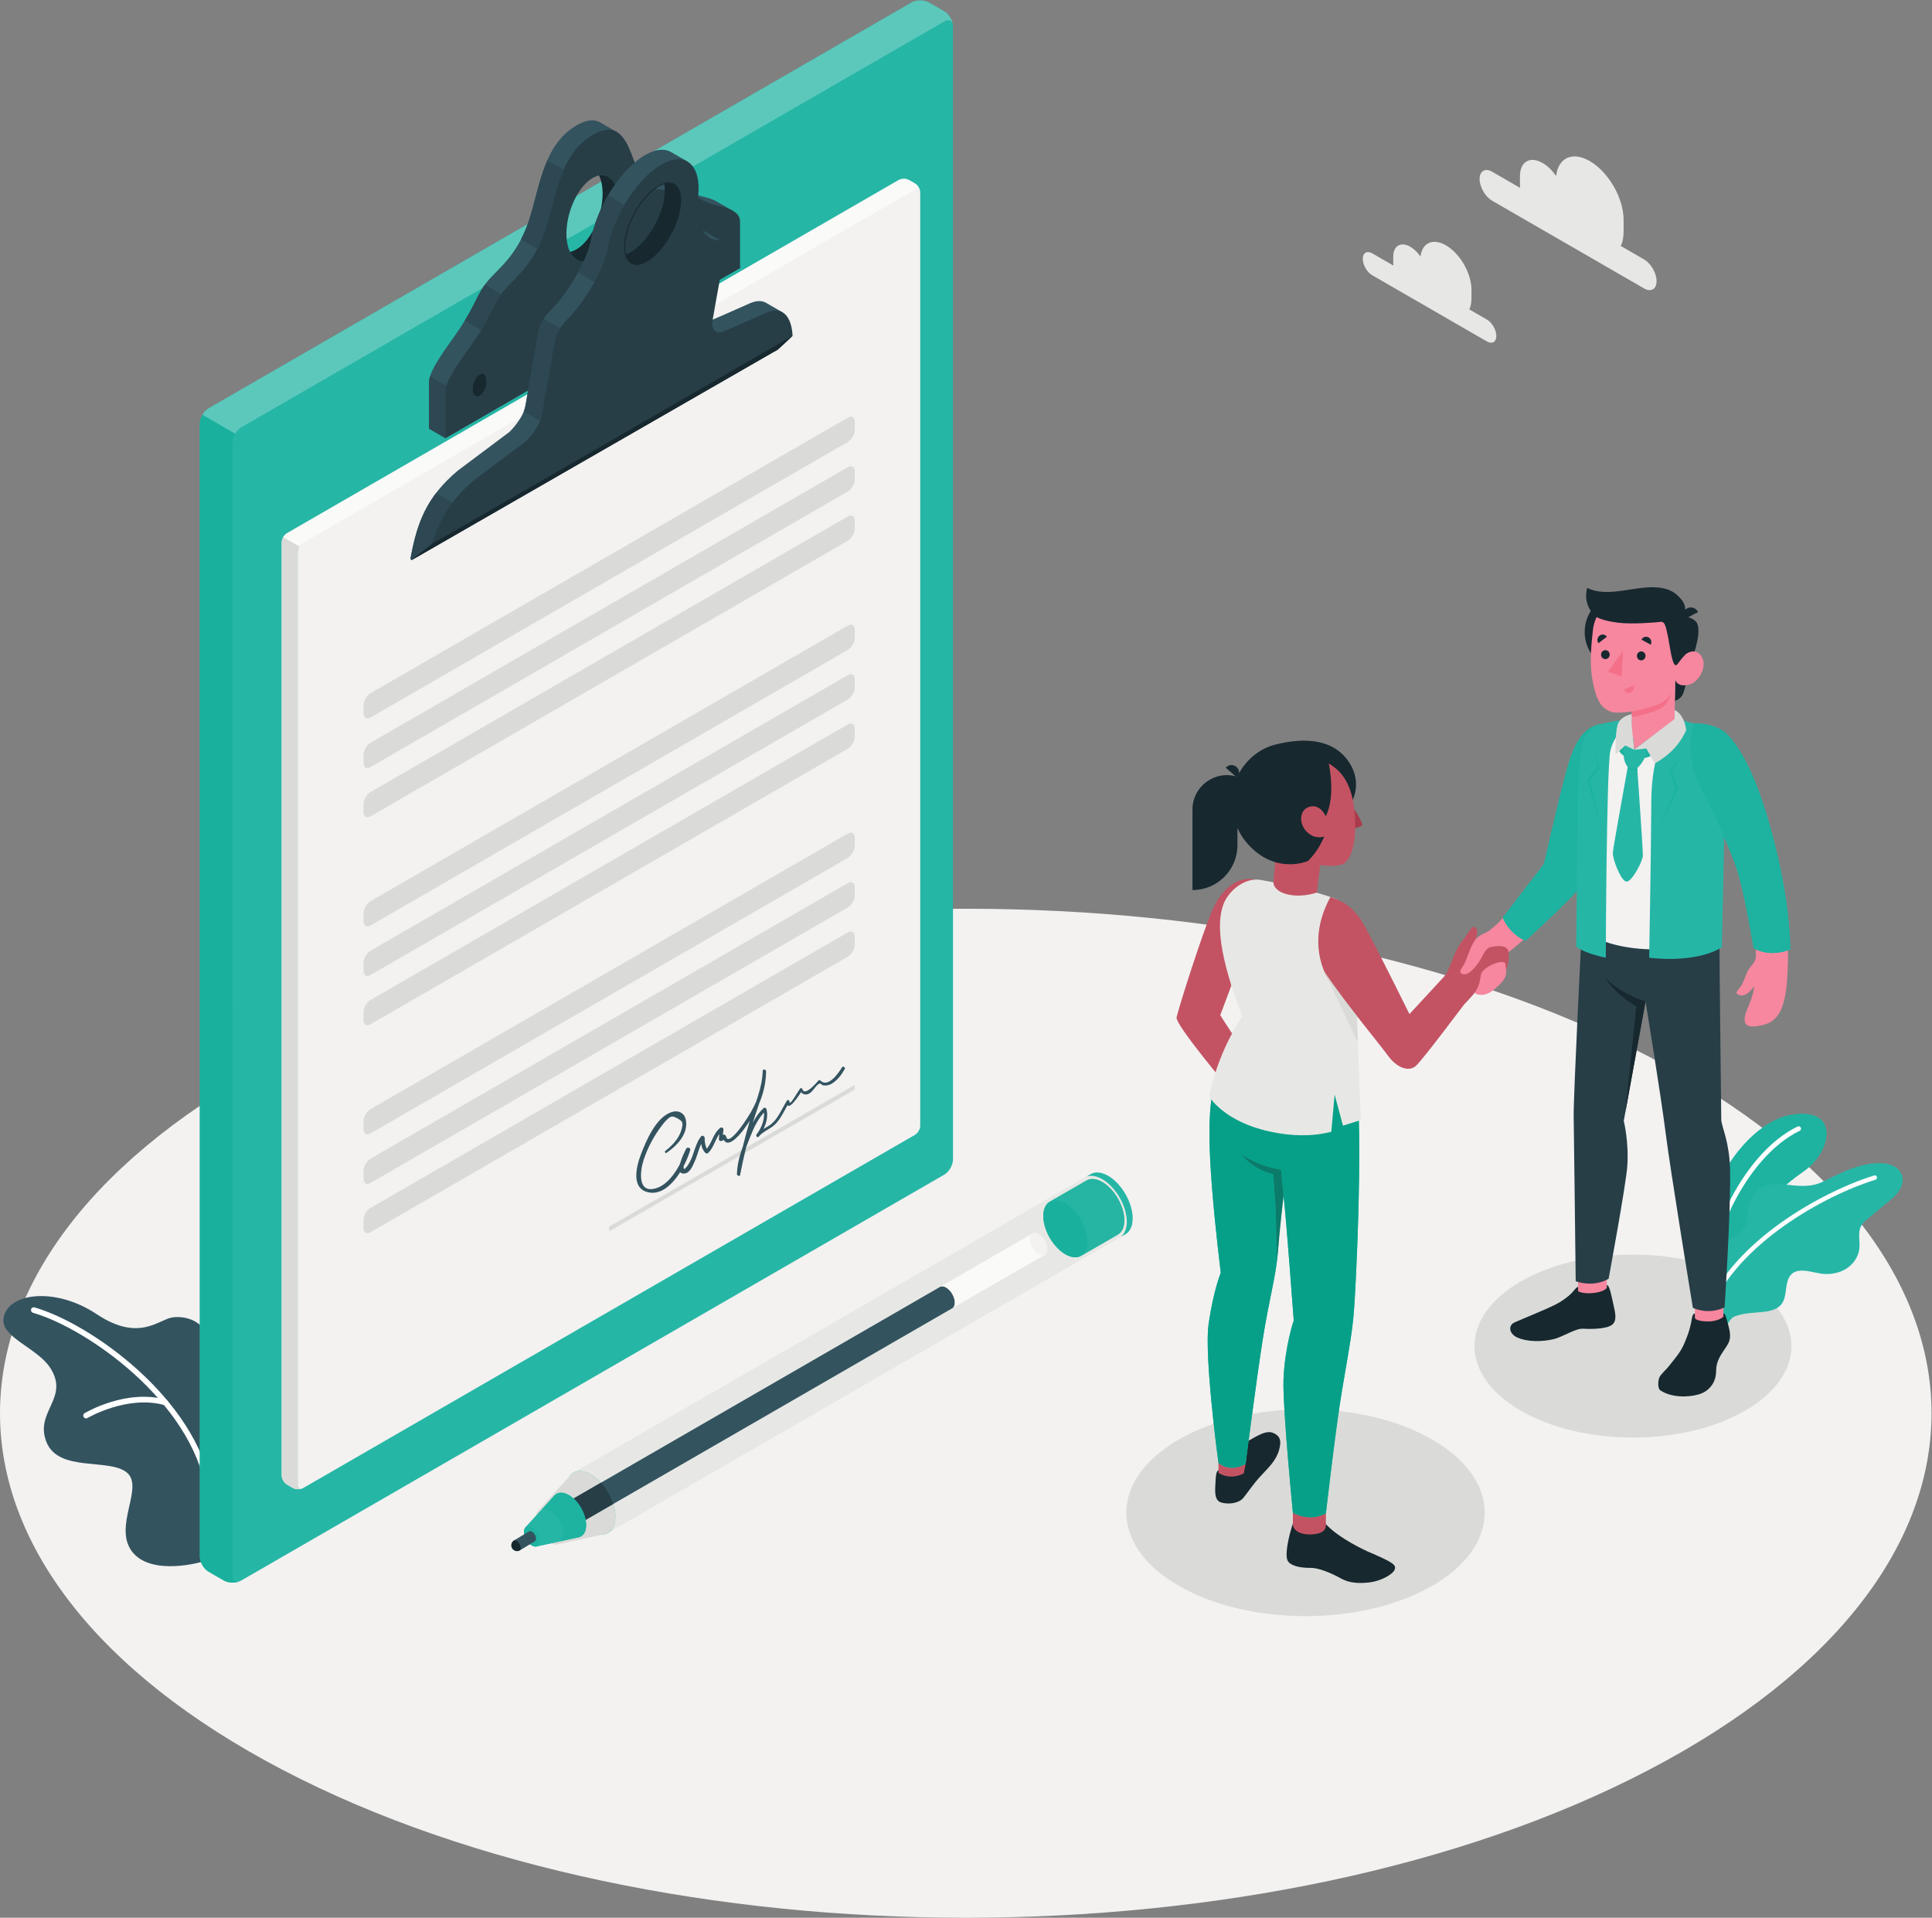 <?xml version="1.0" encoding="UTF-8" standalone="no"?>
<svg
   xmlns:dc="http://purl.org/dc/elements/1.1/"
   xmlns:cc="http://creativecommons.org/ns#"
   xmlns:rdf="http://www.w3.org/1999/02/22-rdf-syntax-ns#"
   xmlns:svg="http://www.w3.org/2000/svg"
   xmlns="http://www.w3.org/2000/svg"
   viewBox="0 0 587.667 583.36"
   height="583.36"
   width="587.667"
   xml:space="preserve"
   id="svg2"
   version="1.1"><rect x="0" y="0" width="587.667" height="583.36" fill="#808080" stroke="none"/><defs
     id="defs6" /><g
     transform="matrix(1.333,0,0,-1.333,0,583.36)"
     id="g10"><g
       transform="scale(0.1)"
       id="g12"><path
         id="path14"
         style="fill:#f3f2f1;fill-opacity:1;fill-rule:nonzero;stroke:none"
         d="m 645.48,337.211 c 860.62,-449.602 2255.98,-449.621 3116.59,-0.02 860.64,449.618 860.64,1178.559 0,1628.149 -860.62,449.61 -2255.98,449.61 -3116.605,0.02 -860.621,-449.6 -860.621,-1178.551 0.015,-1628.149" /><path
         id="path16"
         style="fill:#dadbd8;fill-opacity:1;fill-rule:nonzero;stroke:none"
         d="m 3268.2,757.43 c -159.7,-92.2 -418.62,-92.2 -578.31,0 -159.7,92.199 -159.7,241.679 0,333.88 159.69,92.2 418.61,92.2 578.31,0 159.69,-92.201 159.69,-241.689 0,-333.88" /><path
         id="path18"
         style="fill:#dadbd8;fill-opacity:1;fill-rule:nonzero;stroke:none"
         d="m 3981.96,1156.93 c -141.25,-81.54 -370.25,-81.54 -511.5,0 -141.24,81.55 -141.24,213.76 0,295.31 141.24,81.54 370.25,81.54 511.49,0 141.25,-81.55 141.25,-213.76 0.01,-295.31" /><path
         id="path20"
         style="fill:#e7e8e5;fill-opacity:1;fill-rule:nonzero;stroke:none"
         d="m 3404.98,3984.41 63.94,-36.92 c -0.32,2.86 -0.55,5.69 -0.55,8.47 v 18.52 c 0,32.96 23.15,46.32 51.69,29.84 11.57,-6.67 22.2,-17.25 30.81,-29.62 4.68,41.45 37.2,56.89 76.69,34.09 42.72,-24.66 77.34,-84.63 77.34,-133.95 v -27.71 c 0,-12.77 -2.37,-23.53 -6.55,-32.1 l 53.11,-30.67 c 15.84,-9.14 28.67,-31.37 28.67,-49.66 0,-18.28 -12.83,-25.69 -28.67,-16.55 l -346.48,200.05 c -15.83,9.14 -28.68,31.37 -28.68,49.66 0,18.28 12.85,25.69 28.68,16.55" /><path
         id="path22"
         style="fill:#e7e8e5;fill-opacity:1;fill-rule:nonzero;stroke:none"
         d="m 3131.35,3798.11 48.25,-27.86 c -0.23,2.15 -0.4,4.29 -0.4,6.39 v 13.97 c 0,24.88 17.46,34.96 39.01,22.53 8.73,-5.04 16.76,-13.02 23.25,-22.36 3.53,31.29 28.08,42.93 57.88,25.72 32.24,-18.61 58.36,-63.86 58.36,-101.08 v -20.91 c 0,-9.65 -1.78,-17.76 -4.94,-24.23 l 40.09,-23.15 c 11.95,-6.9 21.64,-23.67 21.64,-37.47 0,-13.8 -9.69,-19.39 -21.64,-12.5 l -261.5,150.98 c -11.95,6.9 -21.64,23.68 -21.64,37.47 0,13.8 9.69,19.4 21.64,12.5" /><path
         id="path24"
         style="fill:#33535f;fill-opacity:1;fill-rule:nonzero;stroke:none"
         d="m 468.988,815 c -6.371,-3.449 -124.121,-36.871 -167.738,20.742 -43.617,57.598 28.754,147.418 -12.164,180.508 -40.918,33.11 -155.574,-0.19 -183.18,69.54 -27.601,69.73 54.215,99.61 8.239,169.78 -28.965,44.2 -110.059,68.64 -106.336,109.81 5.438,60.17 116.171,76.39 212.957,11.93 96.793,-64.48 141.832,-11.67 172.543,-7.34 30.714,4.33 96.91,-5.21 94.789,-113.02 C 485.977,1149.15 468.988,815 468.988,815" /><path
         id="path26"
         style="fill:#ffffff;fill-opacity:1;fill-rule:nonzero;stroke:none"
         d="m 476.766,968.32 c -3.078,0 -5.805,2.231 -6.321,5.371 -33.703,204.579 -271.511,371.079 -395.156,406.809 -3.41,0.98 -5.379,4.53 -4.387,7.94 0.977,3.4 4.539,5.35 7.941,4.38 126.449,-36.54 369.676,-207.14 404.265,-417.039 0.575,-3.5 -1.796,-6.801 -5.293,-7.383 l -1.05,-0.078" /><path
         id="path28"
         style="fill:#ffffff;fill-opacity:1;fill-rule:nonzero;stroke:none"
         d="m 196.391,1139.55 c -2.192,0 -4.321,1.12 -5.524,3.13 -1.804,3.05 -0.808,6.98 2.238,8.79 3.852,2.29 95.34,55.78 185.497,30.76 3.414,-0.95 5.418,-4.48 4.464,-7.89 -0.953,-3.42 -4.449,-5.46 -7.894,-4.47 -84.813,23.54 -174.621,-28.9 -175.516,-29.43 -1.027,-0.61 -2.152,-0.89 -3.265,-0.89" /><path
         id="path30"
         style="fill:#26b6a6;fill-opacity:1;fill-rule:nonzero;stroke:none"
         d="m 3915.12,1358.19 -31.15,14.43 c 0,0 -10.18,111.83 0.47,186.53 19.81,139.1 117.16,259.01 203.58,273.1 111.47,18.16 91.66,-84.42 27.94,-128.63 -101.45,-70.38 -180.85,-178.11 -200.84,-345.43" /><path
         id="path32"
         style="fill:#1db3a0;fill-opacity:1;fill-rule:nonzero;stroke:none"
         d="m 3915.12,1358.19 -31.15,14.43 c 0,0 -4.38,48.16 -4.39,102.39 0,28.4 1.2,58.46 4.86,84.14 19.81,139.1 117.16,259.01 203.58,273.1 8.91,1.45 16.99,2.13 24.26,2.13 39.27,0 55.41,-19.79 55.45,-45.01 0.04,-28.59 -20.62,-64.14 -51.77,-85.75 -101.45,-70.38 -180.85,-178.11 -200.84,-345.43" /><path
         id="path34"
         style="fill:#ffffff;fill-opacity:1;fill-rule:nonzero;stroke:none"
         d="m 3903.37,1402.99 0.56,0.08 c 2.95,0.56 4.88,3.4 4.33,6.35 -21.59,114.28 72.54,326.19 198.38,386.32 2.7,1.3 3.84,4.54 2.55,7.25 -1.29,2.7 -4.51,3.87 -7.25,2.56 -129.64,-61.96 -226.62,-280.35 -204.37,-398.15 0.52,-2.77 3.05,-4.65 5.8,-4.41" /><path
         id="path36"
         style="fill:#26b6a6;fill-opacity:1;fill-rule:nonzero;stroke:none"
         d="m 3883.97,1372.62 c -2.28,16.53 -3.29,40.77 -3.6,46.73 -1.12,20.98 1.63,42.27 9.06,61.98 9.75,25.85 27.81,48.84 51.71,62.71 12.97,7.54 28.17,12.96 36.62,25.36 7.26,10.66 7.97,24.28 9.54,37.08 2.57,20.9 9.08,43.01 25.84,55.76 16.66,12.68 39.47,13.13 60.3,10.92 30.01,-3.17 58.08,-7.22 86.09,6.53 22.73,11.15 45.25,22.95 69.2,31.17 29.92,10.29 97.11,25 111.26,-17.09 3.82,-11.41 0.41,-24.25 -6.16,-34.34 -6.56,-10.08 -15.95,-17.94 -25.21,-25.63 -15.63,-13 -31.26,-26 -46.9,-39 -5.31,-4.41 -10.73,-8.96 -14.23,-14.92 -9.12,-15.57 -2.65,-35.31 -4.67,-53.24 -2.04,-18.2 -13.41,-34.73 -28.71,-44.78 -15.32,-10.05 -34.2,-13.93 -52.47,-12.68 -24.49,1.67 -64.46,20.48 -79.44,-8.44 -4.9,-9.48 -5.85,-20.42 -7.23,-31 -1.38,-10.59 -3.49,-21.6 -10.14,-29.94 -9.77,-12.24 -26.7,-15.74 -42.28,-17.34 -21.73,-2.22 -44.13,-2.42 -64.48,-10.37 -8.4,-3.28 -13.69,-14.03 -18.59,-21.12 -15.31,5.67 -32.11,11.83 -55.51,21.65" /><path
         id="path38"
         style="fill:#ffffff;fill-opacity:1;fill-rule:nonzero;stroke:none"
         d="m 3897.88,1381.18 -2.33,0.34 c -2.58,1.04 -3.84,3.98 -2.79,6.58 63.03,156.48 264.04,268.57 383.78,305.74 2.73,0.83 5.5,-0.66 6.32,-3.32 0.82,-2.66 -0.67,-5.5 -3.32,-6.32 -117.89,-36.6 -315.7,-146.66 -377.41,-299.88 -0.74,-1.83 -2.42,-2.99 -4.25,-3.14" /><path
         id="path40"
         style="fill:#26b6a6;fill-opacity:1;fill-rule:nonzero;stroke:none"
         d="m 2564.9,1558.16 0.97,0.47 -0.97,-0.47 m -92.34,102.6 c 0,-35.74 25.12,-79.2 56.09,-97.06 12,-6.97 23.11,-8.97 32.21,-6.83 -1.79,-1.93 -3.86,-3.52 -6.07,-4.76 l 13.46,7.66 0.76,0.48 1.99,1.38 2.49,2.13 1.45,1.52 0.27,0.28 1.32,1.66 c 1.85,2.41 3.38,5.17 4.62,8.34 l 0.96,2.69 0.41,1.38 0.63,2.48 c 1.03,4.21 1.51,8.84 1.51,13.94 0,35.73 -25.1,79.19 -56.01,97.06 -9.04,5.24 -17.52,7.66 -25.11,7.66 h -0.21 c -1.17,0 -2.34,-0.07 -3.44,-0.21 l -3.24,-0.56 -1.94,-0.55 -1.17,-0.34 -2.28,-0.96 -0.48,-0.22 -2.14,-1.1 -11.72,-6.69 c 1.85,0.97 3.92,1.73 6.06,2.14 -6.55,-6.83 -10.42,-17.52 -10.42,-31.52" /><path
         id="path42"
         style="fill:#e7e8e5;fill-opacity:1;fill-rule:nonzero;stroke:none"
         d="m 1308.48,1015.62 79.05,-137.421 13.38,7.731 1153.88,666.18 c 2.21,1.24 4.28,2.83 6.07,4.76 6.49,6.83 10.36,17.52 10.36,31.52 0,35.74 -25.12,79.19 -56.09,97.06 -8.96,5.24 -17.52,7.66 -25.04,7.66 -2.49,0 -4.83,-0.28 -7.11,-0.83 -2.14,-0.41 -4.21,-1.17 -6.06,-2.14 l -0.97,-0.48 -0.35,-0.21 -0.14,-0.07 -1166.98,-673.76" /><path
         id="path44"
         style="fill:#26b6a6;fill-opacity:1;fill-rule:nonzero;stroke:none"
         d="m 1348.11,1011.7 c -30.95,17.87 -56.04,3.38 -56.04,-32.348 0,-35.75 25.09,-79.204 56.04,-97.071 30.95,-17.883 56.04,-3.39 56.04,32.348 0,35.742 -25.09,79.203 -56.04,97.071" /><path
         id="path46"
         style="fill:#dadbd8;fill-opacity:1;fill-rule:nonzero;stroke:none"
         d="m 1227.63,928.422 1.38,1.59 71.53,78.638 0.14,0.21 0.55,0.59 1.31,1.42 0.76,0.81 0.03,-0.05 c 10.23,9.81 26.45,10.65 44.79,0.07 30.95,-17.868 56.03,-61.329 56.03,-97.071 0,-20.738 -8.48,-34.25 -21.62,-38.508 l 0.03,-0.062 -0.86,-0.18 c -1.3,-0.379 -2.66,-0.668 -4.05,-0.859 l -0.88,-0.2 -0.28,-0.058 -103.68,-22.633 c -5.17,-1.168 -11.38,0.07 -18.07,3.93 -17.73,10.211 -32.08,35.043 -32.08,55.461 0,7.32 1.79,12.972 4.97,16.902" /><path
         id="path48"
         style="fill:#33535f;fill-opacity:1;fill-rule:nonzero;stroke:none"
         d="m 2143.73,1438.77 0.34,0.21 1.87,1.1 c 3.45,1.52 8,1.03 13.03,-1.86 10.97,-6.35 19.94,-21.87 19.94,-34.56 0,-5.59 -1.72,-9.73 -4.62,-12 l -0.07,-0.07 -2.41,-1.38 -851.75,-491.722 -56.01,32.352 879.68,507.93" /><path
         id="path50"
         style="fill:#273e47;fill-opacity:1;fill-rule:nonzero;stroke:none"
         d="m 1399.15,944.148 -79.09,-45.66 -56.01,32.352 107.07,61.832 c 12.42,-13.652 22.42,-30.953 28.03,-48.524" /><path
         id="path52"
         style="fill:#26b6a6;fill-opacity:1;fill-rule:nonzero;stroke:none"
         d="m 1199.44,891.039 v 0.012 l -0.07,0.058 64.88,71.34 1.74,1.922 c 7.2,7.199 18.81,7.82 31.97,0.25 21.86,-12.601 39.61,-43.34 39.61,-68.601 0,-14.59 -5.89,-24.149 -15.08,-27.258 l -0.62,-0.192 -2.61,-0.55 -95.11,-20.739 -0.04,0.039 c -2.91,-0.64 -6.43,0.012 -10.23,2.211 -9.96,5.739 -18.03,19.719 -18.03,31.219 0,4.648 1.36,8.109 3.59,10.289" /><path
         id="path54"
         style="fill:#1db3a0;fill-opacity:1;fill-rule:nonzero;stroke:none"
         d="m 1224.15,847.281 -0.02,0.02 v 0 l 0.02,-0.02 m 0,0 48.05,10.489 c 7.58,1.621 12.54,8.761 12.54,20.179 0,18.383 -12.91,40.789 -28.81,49.981 -4.6,2.672 -8.96,3.929 -12.82,3.929 -4.06,0 -7.57,-1.39 -10.27,-3.988 l -1.31,-1.43 -32.16,-35.332 64.88,71.34 1.74,1.922 c 3.71,3.707 8.58,5.668 14.24,5.668 5.33,0 11.35,-1.738 17.73,-5.418 21.86,-12.601 39.61,-43.34 39.61,-68.601 0,-14.59 -5.89,-24.149 -15.08,-27.258 l -0.62,-0.192 -2.61,-0.55 -61.69,-13.45 -33.42,-7.289 m -9.15,1.641 c -0.37,0.18 -0.74,0.387 -1.12,0.609 0.38,-0.222 0.75,-0.429 1.12,-0.609" /><path
         id="path56"
         style="fill:#26b6a6;fill-opacity:1;fill-rule:nonzero;stroke:none"
         d="m 1195.83,880.742 c 0,-11.48 8.08,-25.453 18.07,-31.222 3.79,-2.18 7.33,-2.86 10.19,-2.18 l 0.06,-0.059 48.05,10.489 c 7.58,1.621 12.54,8.761 12.54,20.179 0,18.383 -12.91,40.789 -28.81,49.981 -9.43,5.461 -17.81,5.019 -23.09,-0.059 l -1.31,-1.43 -32.16,-35.332 0.07,-0.058 c -2.24,-2.172 -3.61,-5.653 -3.61,-10.309" /><path
         id="path58"
         style="fill:#d5d7d4;fill-opacity:1;fill-rule:nonzero;stroke:none"
         d="m 1221.93,847.059 c -2.11,0 -4.45,0.601 -6.93,1.863 2.47,-1.25 4.79,-1.84 6.89,-1.84 0.77,0 1.51,0.078 2.22,0.238 l 0.02,-0.019 c -0.7,-0.16 -1.44,-0.242 -2.2,-0.242" /><path
         id="path60"
         style="fill:#14b09a;fill-opacity:1;fill-rule:nonzero;stroke:none"
         d="m 1221.89,847.082 c -2.1,0 -4.42,0.59 -6.89,1.84 -0.37,0.18 -0.74,0.387 -1.12,0.609 v 0 c -3.38,1.949 -6.54,4.84 -9.24,8.27 2.7,-3.43 5.87,-6.332 9.26,-8.281 2.85,-1.641 5.56,-2.43 7.95,-2.43 0.78,0 1.53,0.082 2.24,0.25 l 0.04,-0.039 v 0 l -0.02,0.019 c -0.71,-0.16 -1.45,-0.238 -2.22,-0.238" /><path
         id="path62"
         style="fill:#d5d7d4;fill-opacity:1;fill-rule:nonzero;stroke:none"
         d="m 1196.24,884.84 c 0.54,2.672 1.63,4.769 3.15,6.262 l 0.05,-0.051 c -1.52,-1.481 -2.64,-3.563 -3.2,-6.211" /><path
         id="path64"
         style="fill:#1db3a0;fill-opacity:1;fill-rule:nonzero;stroke:none"
         d="m 1221.85,847.09 c -2.39,0 -5.1,0.789 -7.95,2.43 -3.39,1.949 -6.56,4.851 -9.26,8.281 v 0 c -5.27,6.668 -8.79,15.347 -8.79,22.949 0,1.48 0.13,2.852 0.39,4.09 0.56,2.648 1.68,4.73 3.2,6.211 l -0.05,0.051 c 1.68,1.648 3.89,2.519 6.43,2.519 2.43,0 5.16,-0.789 8.06,-2.461 9.95,-5.75 18.02,-19.73 18.02,-31.23 0,-7.098 -3.07,-11.59 -7.77,-12.629 l -0.04,0.039 c -0.71,-0.168 -1.46,-0.25 -2.24,-0.25" /><path
         id="path66"
         style="fill:#fafaf9;fill-opacity:1;fill-rule:nonzero;stroke:none"
         d="m 2355.85,1561.28 c 3.59,2.14 8.55,1.8 14.08,-1.38 10.96,-6.34 19.86,-21.73 19.79,-34.35 0,-6.41 -2.21,-10.9 -5.87,-12.9 l -209.56,-120.99 c 2.9,2.27 4.62,6.41 4.62,12 0,12.69 -8.97,28.21 -19.94,34.56 -5.03,2.89 -9.59,3.38 -13.03,1.86 l 209.91,121.2" /><path
         id="path68"
         style="fill:#f3f2f1;fill-opacity:1;fill-rule:nonzero;stroke:none"
         d="m 2350.05,1548.45 c 0,-12.62 8.9,-28.01 19.88,-34.35 5.45,-3.1 10.34,-3.45 13.85,-1.38 3.67,2 5.94,6.42 5.94,12.83 0.07,12.62 -8.83,28.01 -19.79,34.35 -5.53,3.18 -10.49,3.52 -14.08,1.38 -3.59,-2.07 -5.8,-6.55 -5.8,-12.83" /><path
         id="path70"
         style="fill:#26b6a6;fill-opacity:1;fill-rule:nonzero;stroke:none"
         d="m 2394.41,1633.3 -0.03,0.05 0.63,0.37 0.88,0.51 82.69,47.68 1.92,1.11 0.46,0.27 0.02,-0.04 c 9,4.4 20.97,3.39 34.18,-4.24 27.85,-16.08 50.43,-55.19 50.43,-87.36 0,-16.17 -5.71,-27.49 -14.93,-32.73 v 0 l -83.68,-48.31 -0.45,-0.26 -0.5,-0.28 -0.02,0.04 c -9.07,-4.83 -21.36,-3.94 -34.91,3.88 -27.86,16.09 -50.44,55.2 -50.44,87.37 0,15.45 5.24,26.43 13.75,31.94" /><path
         id="path72"
         style="fill:#25b5a2;fill-opacity:1;fill-rule:nonzero;stroke:none"
         d="m 2467.6,1510.97 c 8.64,5.47 13.94,16.56 13.94,32.15 0,32.16 -22.59,71.28 -50.44,87.36 -8.1,4.67 -15.75,6.88 -22.53,6.88 -4.36,0 -8.37,-0.91 -11.9,-2.68 l 81.91,47.23 1.92,1.11 0.46,0.27 0.02,-0.04 c 3.51,1.71 7.47,2.6 11.77,2.6 6.75,0 14.35,-2.18 22.41,-6.84 27.85,-16.08 50.43,-55.19 50.43,-87.36 0,-16.17 -5.71,-27.49 -14.93,-32.73 v 0 l -83.06,-47.95" /><path
         id="path74"
         style="fill:#25b5a2;fill-opacity:1;fill-rule:nonzero;stroke:none"
         d="m 2433.36,1512.75 c -0.75,0.39 -1.5,0.81 -2.26,1.24 0.76,-0.43 1.51,-0.85 2.26,-1.24" /><path
         id="path76"
         style="fill:#25b5a2;fill-opacity:1;fill-rule:nonzero;stroke:none"
         d="m 2380.66,1601.52 c 0,0.02 0,0.03 0,0.05 0,-0.02 0,-0.04 0,-0.05 m 0,0.18 c 0,0.01 0,0.02 0,0.03 0,-0.01 0,-0.02 0,-0.03 m 0,0.38 v 0 0" /><path
         id="path78"
         style="fill:#cccdcb;fill-opacity:1;fill-rule:nonzero;stroke:none"
         d="m 2453.62,1507.11 c -6.14,0 -13,1.82 -20.26,5.64 7.23,-3.81 14.06,-5.61 20.18,-5.61 4.6,0 8.8,1.01 12.47,2.97 l 0.02,-0.04 0.5,0.28 0.45,0.26 0.62,0.36 c -4.01,-2.54 -8.73,-3.86 -13.98,-3.86 m -72.96,94.25 c 0,0.05 0,0.11 0,0.16 0,-0.05 0,-0.11 0,-0.16" /><path
         id="path80"
         style="fill:#cccdcb;fill-opacity:1;fill-rule:nonzero;stroke:none"
         d="m 2380.66,1601.57 c 0,0.04 0,0.08 0,0.13 0,-0.05 0,-0.09 0,-0.13" /><path
         id="path82"
         style="fill:#cccdcb;fill-opacity:1;fill-rule:nonzero;stroke:none"
         d="m 2380.66,1601.73 c 0,0.12 0,0.23 0,0.35 0,-0.12 0,-0.23 0,-0.35" /><path
         id="path84"
         style="fill:#cccdcb;fill-opacity:1;fill-rule:nonzero;stroke:none"
         d="m 2380.66,1602.08 c 0.18,16.41 6.3,27.73 16.01,32.6 l -0.78,-0.45 -0.88,-0.51 -0.63,-0.37 0.03,-0.05 c -8.37,-5.43 -13.59,-16.15 -13.75,-31.22" /><path
         id="path86"
         style="fill:#19b19d;fill-opacity:1;fill-rule:nonzero;stroke:none"
         d="m 2453.54,1507.14 c -6.12,0 -12.95,1.8 -20.18,5.61 -0.75,0.39 -1.5,0.81 -2.26,1.24 v 0 c -27.86,16.09 -50.44,55.2 -50.44,87.37 v 0 c 0,0.05 0,0.11 0,0.16 0,0.01 0,0.03 0,0.05 0,0.04 0,0.08 0,0.13 0,0.01 0,0.02 0,0.03 0,0.12 0,0.23 0,0.35 v 0 c 0.16,15.07 5.38,25.79 13.75,31.22 v 0 0 l -0.03,0.05 0.63,0.37 0.88,0.51 0.78,0.45 c 3.53,1.77 7.54,2.68 11.9,2.68 6.78,0 14.43,-2.21 22.53,-6.88 27.85,-16.08 50.44,-55.2 50.44,-87.36 0,-15.59 -5.3,-26.68 -13.94,-32.15 l -0.62,-0.36 -0.45,-0.26 -0.5,-0.28 -0.02,0.04 c -3.67,-1.96 -7.87,-2.97 -12.47,-2.97" /><path
         id="path88"
         style="fill:#33535f;fill-opacity:1;fill-rule:nonzero;stroke:none"
         d="m 1172.94,861.02 v 0 l 34.22,20.531 0.01,-0.031 c 1.69,1.089 4.06,1.019 6.71,-0.5 5.1,-2.95 9.24,-10.122 9.24,-16.02 0,-2.941 -1.04,-5.012 -2.71,-5.98 l -34.09,-20.622 c -1.88,-1.027 -4.03,-1.617 -6.33,-1.617 -7.26,0 -13.14,5.879 -13.14,13.141 0,4.668 2.43,8.769 6.09,11.098" /><path
         id="path90"
         style="fill:#17282f;fill-opacity:1;fill-rule:nonzero;stroke:none"
         d="m 1170.96,859.449 0.07,0.071 1.82,1.441 0.13,0.07 c 1.59,0.617 3.67,0.27 5.95,-1.031 5.1,-2.969 9.24,-10.078 9.24,-16.012 0,-2.898 -0.97,-4.898 -2.62,-5.859 l -0.69,-0.348 -0.68,-0.32 c -1.31,-0.551 -2.7,-0.711 -4.22,-0.711 -7.24,0 -13.1,5.93 -13.1,13.172 0,3.797 1.55,7.18 4.1,9.527" /><path
         id="path92"
         style="fill:#26b6a6;fill-opacity:1;fill-rule:nonzero;stroke:none"
         d="m 510.828,769.641 -34.894,20.148 c -11.004,6.34 -19.914,21.793 -19.914,34.481 L 456,3409.89 c 0,12.7 8.918,28.14 19.918,34.49 l 1604.062,926.11 c 11,6.35 28.83,6.35 39.83,0 l 34.91,-20.16 c 10.99,-6.35 19.91,-21.79 19.91,-34.49 V 1730.23 c 0,-12.7 -8.92,-28.14 -19.91,-34.49 L 550.652,769.629 c -10.996,-6.34 -28.828,-6.34 -39.824,0.012" /><path
         id="path94"
         style="fill:#ffffff;fill-opacity:1;fill-rule:nonzero;stroke:none"
         d="m 461.848,3429.54 -0.051,0.03 c 3.68,6.26 8.555,11.59 14.07,14.81 l 728.303,420.48 c 0,0 -0.01,-0.02 -0.01,-0.03 L 475.918,3444.38 c -5.492,-3.17 -10.469,-8.61 -14.07,-14.84 m 853.572,499.53 c 0.01,0.01 0.01,0.02 0.02,0.04 l 56.57,32.66 c 0,-0.01 0.01,-0.02 0.01,-0.03 l -56.6,-32.67 m 132.85,76.7 c 0,0.01 0,0.01 -0.01,0.02 l 0.95,0.55 c -0.03,-0.03 -0.06,-0.06 -0.09,-0.08 l -0.85,-0.49 m 45.14,26.09 586.53,338.63 c 5.52,3.17 12.74,4.76 19.95,4.76 v 0 c -7.21,0 -14.41,-1.59 -19.91,-4.76 L 1493.5,4031.88 c -0.03,-0.01 -0.06,-0.02 -0.09,-0.02 m 666.66,314.54 c -1.7,1.53 -3.5,2.86 -5.35,3.93 l -13.01,7.51 13.01,-7.49 c 1.85,-1.07 3.64,-2.41 5.35,-3.95" /><path
         id="path96"
         style="fill:#5cc8bc;fill-opacity:1;fill-rule:nonzero;stroke:none"
         d="m 536.578,3386.44 -74.73,43.1 c 3.601,6.23 8.578,11.67 14.07,14.84 l 728.242,420.45 c -1.02,-2.84 -2.07,-5.62 -3.15,-8.37 -0.01,-0.01 -0.02,-0.02 -0.02,-0.04 -0.02,-0.06 -0.04,-0.11 -0.07,-0.17 -0.01,-0.03 -0.03,-0.07 -0.04,-0.11 -0.02,-0.03 -0.03,-0.07 -0.05,-0.11 -0.03,-0.08 -0.06,-0.16 -0.09,-0.24 v 0 0 c -3.83,-9.58 -7.85,-18.27 -12.01,-26.27 l 0.01,-0.01 c -28.09,-54.04 -62.41,-75.15 -82.28,-102.95 v 0 c -0.04,-0.06 -0.09,-0.12 -0.13,-0.18 0,0 -0.01,0 -0.01,-0.01 -1.74,-2.41 -3.36,-4.78 -4.88,-7.13 l -550.792,-318 c -5.519,-3.12 -10.394,-8.55 -14.07,-14.8 m 756.612,443.51 c -0.44,4.25 -0.66,8.73 -0.66,13.43 0,29.41 8.95,60.76 22.89,85.69 l 56.6,32.67 c 2.02,-8.08 3.1,-17.35 3.1,-27.68 0,-11.47 -1.35,-23.23 -3.83,-34.79 -4.74,-10.35 -8.95,-20.89 -12.54,-31.47 l -65.56,-37.85 m 193.52,135.49 c 6.26,8.81 10.84,14.12 12.64,14.12 0.12,0 0.22,-0.02 0.31,-0.06 4.78,-2.19 8.69,-5.96 11.58,-11.12 -4.36,-0.32 -9.04,-0.99 -13.93,-1.65 -3.44,-0.47 -6.99,-0.94 -10.6,-1.29 m 83.16,24.25 c -0.63,10.15 -0.92,16.84 -0.95,17.77 v 0.09 l -1.65,0.92 -36.15,20.79 c -5.98,3.49 -12.97,5.24 -20.61,5.24 -5.3,0 -10.99,-0.86 -17.01,-2.62 l 586.48,338.61 c 5.5,3.17 12.7,4.76 19.91,4.76 7.21,0 14.4,-1.59 19.88,-4.76 l 21.94,-12.65 13.01,-7.51 c 1.85,-1.07 3.65,-2.4 5.35,-3.93 7.52,-6.79 13.28,-17.58 14.33,-27.32 -0.94,7.01 -5.12,11 -10.83,11 -2.68,0 -5.68,-0.88 -8.85,-2.72 l -584.85,-337.67 m -121.53,15.91 c -0.03,0.06 -0.05,0.11 -0.07,0.17 l 0.85,0.49 c -0.27,-0.22 -0.52,-0.44 -0.78,-0.66" /><path
         id="path98"
         style="fill:#d2d4d1;fill-opacity:1;fill-rule:nonzero;stroke:none"
         d="m 456,1852.76 v 1557.13 l 0.012,-1557.13 H 456 m 0.012,1557.97 c 0.004,0.02 0.004,0.04 0.004,0.06 0,-0.02 0,-0.04 -0.004,-0.06 m 0.004,0.07 c 0.199,6.11 2.363,12.82 5.781,18.77 l 0.051,-0.03 c -3.442,-5.95 -5.629,-12.62 -5.832,-18.74" /><path
         id="path100"
         style="fill:#c7c9c7;fill-opacity:1;fill-rule:nonzero;stroke:none"
         d="m 525.684,765.141 c -1.371,0.14 -2.731,0.339 -4.059,0.609 1.328,-0.27 2.688,-0.469 4.059,-0.609 m 13.746,0.519 h -0.016 c 0.039,0.012 0.078,0.012 0.117,0.02 -0.035,-0.008 -0.066,-0.008 -0.101,-0.02 m -27.383,3.32 c -0.418,0.211 -0.824,0.418 -1.227,0.629 l -34.953,20.153 c -7.445,4.379 -13.957,12.886 -17.359,21.879 0.008,0 0.012,0 0.019,0 3.403,-9.012 9.918,-17.539 17.407,-21.852 l 34.894,-20.148 c 0.399,-0.231 0.805,-0.45 1.219,-0.661 m -56.031,584.12 c -0.004,0 -0.012,0.01 -0.016,0.01 v 499.65 h 0.012 l 0.004,-499.66" /><path
         id="path102"
         style="fill:#29444e;fill-opacity:1;fill-rule:nonzero;stroke:none"
         d="M 458.508,811.641 C 456.91,815.859 456,820.191 456,824.25 v 205.46 c 0.008,-0.03 0.012,-0.03 0.02,-0.05 V 824.27 c 0,-4.051 0.91,-8.391 2.507,-12.629 -0.007,0 -0.011,0 -0.019,0 m -2.488,252.399 c -0.008,0.02 -0.012,0.03 -0.02,0.04 v 289.03 c 0.004,0 0.012,-0.01 0.016,-0.01 l 0.004,-289.06" /><path
         id="path104"
         style="fill:#d2d4d1;fill-opacity:1;fill-rule:nonzero;stroke:none"
         d="m 456.02,1029.66 c -0.008,0.02 -0.012,0.02 -0.02,0.05 v 34.37 c 0.008,-0.01 0.012,-0.02 0.02,-0.04 v -34.38" /><path
         id="path106"
         style="fill:#19b19d;fill-opacity:1;fill-rule:nonzero;stroke:none"
         d="m 530.508,764.891 c -1.617,0 -3.231,0.078 -4.824,0.25 -1.371,0.14 -2.731,0.339 -4.059,0.609 -2.227,0.441 -4.375,1.051 -6.391,1.84 -1.109,0.39 -2.171,0.879 -3.187,1.39 -0.414,0.211 -0.82,0.43 -1.219,0.661 l -34.894,20.148 c -7.489,4.313 -14.004,12.84 -17.407,21.852 -1.597,4.238 -2.507,8.578 -2.507,12.629 v 205.39 34.38 l -0.004,289.06 -0.004,499.66 L 456,3409.89 c 0,0.28 0.004,0.56 0.012,0.84 0.004,0.02 0.004,0.04 0.004,0.06 0,0 0,0.01 0,0.01 0.203,6.12 2.39,12.79 5.832,18.74 l 74.73,-43.1 c -3.683,-6.26 -5.89,-13.34 -5.89,-19.69 V 781.109 c 0,-4.507 1.105,-8.089 3.039,-10.48 1.949,-2.399 4.703,-3.699 7.941,-3.699 0.875,0 1.785,0.101 2.727,0.289 0.785,0.16 1.57,0.383 2.355,0.679 l -0.793,-0.308 -2.023,-0.731 -0.829,-0.277 c -1.164,-0.363 -2.328,-0.633 -3.574,-0.902 -0.039,-0.008 -0.078,-0.008 -0.117,-0.02 h -0.449 c -2.754,-0.512 -5.61,-0.769 -8.457,-0.769 m 16.242,3.007 0.402,0.153 c -0.132,-0.051 -0.265,-0.102 -0.402,-0.153" /><path
         id="path108"
         style="fill:#33535f;fill-opacity:1;fill-rule:nonzero;stroke:none"
         d="m 1575.72,3794.07 c -8.73,-5.05 -15.82,1.75 -15.82,15.18 0,13.52 7.09,28.52 15.82,33.57 8.84,5.06 15.92,-1.75 15.92,-15.27 0,-13.42 -7.08,-28.42 -15.92,-33.48 m -223.23,-8.37 c -22.07,-12.78 -41.38,-5.52 -51.78,15.82 -26.02,-5.06 -45.43,20.15 -45.43,63.38 0,50.95 26.86,107.7 59.97,126.83 22.07,12.79 41.38,5.52 51.69,-15.82 26.12,5.15 45.43,-19.96 45.43,-63.37 0,-50.96 -26.76,-107.7 -59.88,-126.84 m -295.33,-291.1 c -8.74,-4.97 -15.91,1.75 -15.91,15.27 0,13.43 7.17,28.6 15.91,33.66 8.74,5.06 15.82,-1.84 15.82,-15.36 0,-13.43 -7.08,-28.51 -15.82,-33.57 m 616.43,399.82 c -0.92,0.55 -1.94,1.1 -2.95,1.75 l -33.11,19.04 c -7.72,4.87 -19.86,9.56 -38.63,13.7 -5.7,1.29 -10.85,2.76 -15.36,4.23 -5.61,1.93 -10.39,3.87 -14.62,5.98 l 2.48,3.03 v 0.1 l -37.44,21.61 v -0.09 c -2.93,1.66 -6.07,3.04 -9.83,3.95 -7.36,1.78 -16.63,0.4 -26.82,-0.99 -9.29,-1.27 -19.33,-2.53 -29.38,-1.4 -13.34,1.48 -26.67,7.27 -38.17,22.72 -12.79,17.2 -20.51,47.37 -31.83,72.3 l 9.84,14.53 c -1,0.64 -2.02,1.19 -3.12,1.75 l -34.31,19.87 c -5.52,3.21 -11.86,5.14 -19.13,5.14 -10.02,0 -21.8,-3.49 -35.96,-11.68 -82.14,-47.46 -84.9,-160.13 -114.51,-234.17 -29.62,-74.23 -71.47,-97.31 -94.28,-129.23 -22.99,-31.82 -24.37,-55.46 -74.87,-125.08 -50.492,-69.63 -52.52,-86.64 -52.52,-99.8 v -103.75 l 37.35,-21.52 672.25,388.23 -15.08,129.78" /><path
         id="path110"
         style="fill:#2d4853;fill-opacity:1;fill-rule:nonzero;stroke:none"
         d="m 1016.42,3376.41 -37.35,21.52 v 103.75 c 0,4.34 0.266,9.16 2.379,16.1 l 37.291,-21.53 c -2.11,-6.96 -2.32,-11.74 -2.32,-16.09 v -103.75" /><path
         id="path112"
         style="fill:#13a091;fill-opacity:1;fill-rule:nonzero;stroke:none"
         d="m 1060.59,3644.66 h -0.01 c 20.99,34.38 27.21,53.57 40.86,74.58 v 0 c -13.64,-21.01 -19.84,-40.18 -40.85,-74.58" /><path
         id="path114"
         style="fill:#3da195;fill-opacity:1;fill-rule:nonzero;stroke:none"
         d="m 1101.44,3719.24 c 1.52,2.35 3.14,4.72 4.88,7.13 -1.74,-2.42 -3.35,-4.78 -4.88,-7.13 v 0 m 4.89,7.14 c 0.04,0.06 0.09,0.12 0.13,0.18 -0.04,-0.06 -0.09,-0.12 -0.13,-0.18" /><path
         id="path116"
         style="fill:#2d4853;fill-opacity:1;fill-rule:nonzero;stroke:none"
         d="m 1097.88,3623.13 -37.29,21.53 c 21.01,34.4 27.21,53.57 40.85,74.58 1.53,2.35 3.14,4.71 4.88,7.13 0,0.01 0.01,0.01 0.01,0.01 0.04,0.06 0.09,0.12 0.13,0.18 v 0 l 0.01,0.01 37.08,-21.75 c -17.31,-24.03 -22.3,-43.46 -45.67,-81.69" /><path
         id="path118"
         style="fill:#3da195;fill-opacity:1;fill-rule:nonzero;stroke:none"
         d="m 1188.74,3829.51 -0.01,0.01 c 4.16,8 8.18,16.69 12.01,26.27 -3.82,-9.57 -7.84,-18.28 -12,-26.28 m 12,26.28 c 0.03,0.08 0.06,0.16 0.09,0.24 -0.03,-0.08 -0.06,-0.16 -0.09,-0.24 m 0.14,0.35 c 0.01,0.04 0.03,0.08 0.04,0.11 -0.01,-0.03 -0.03,-0.07 -0.04,-0.11 m 0.11,0.28 c 0,0.02 0.01,0.03 0.02,0.04 -0.01,-0.01 -0.02,-0.03 -0.02,-0.04" /><path
         id="path120"
         style="fill:#2d4853;fill-opacity:1;fill-rule:nonzero;stroke:none"
         d="m 1226,3808 -37.26,21.51 c 4.16,8 8.18,16.71 12,26.28 v 0 0 c 0.03,0.08 0.06,0.16 0.09,0.24 0.02,0.04 0.03,0.08 0.05,0.11 0.01,0.04 0.03,0.08 0.04,0.11 0.02,0.06 0.05,0.12 0.07,0.17 0,0.01 0.01,0.03 0.02,0.04 17.84,44.99 26.02,103.97 47.99,153.99 l 37.18,-21.45 c -22.09,-50.28 -30.17,-109.66 -48.19,-154.73 -3.82,-9.56 -7.84,-18.27 -11.99,-26.27" /><path
         id="path122"
         style="fill:#273e47;fill-opacity:1;fill-rule:nonzero;stroke:none"
         d="m 1613.07,3772.55 c -8.83,-5.06 -15.92,1.75 -15.92,15.18 0,13.52 7.09,28.51 15.92,33.57 8.74,5.06 15.82,-1.75 15.82,-15.27 0,-13.43 -7.08,-28.42 -15.82,-33.48 m -260.58,13.15 c -22.07,-12.78 -41.38,-5.52 -51.78,15.82 -5.24,10.67 -8.18,24.84 -8.18,41.86 0,50.94 26.86,107.7 59.96,126.83 4.98,2.85 9.85,4.78 14.45,5.7 26.12,5.15 45.43,-19.96 45.43,-63.37 0,-50.96 -26.76,-107.7 -59.88,-126.84 m -258.08,-312.63 c -8.74,-5.05 -15.82,1.75 -15.82,15.27 0,13.43 7.08,28.61 15.82,33.67 8.83,5.06 15.82,-1.84 15.82,-15.37 0,-13.42 -6.99,-28.5 -15.82,-33.57 m 579.18,421.35 c -0.92,0.55 -1.94,1.1 -2.95,1.75 -7.72,3.96 -18.76,7.72 -34.49,11.22 -29.8,6.71 -42.49,17.2 -52.61,25.75 -4.14,3.5 -7.82,6.63 -12.14,9.01 -2.94,1.75 -6.16,3.13 -10.02,4.05 -7.32,1.76 -16.57,0.37 -26.74,-1.02 -21.31,-2.9 -46.67,-5.8 -66.71,20.15 l -0.92,1.2 c -20.7,27.87 -28.24,90.04 -59.24,108.35 -1,0.64 -2.02,1.19 -3.12,1.75 -12.78,5.97 -29.44,4.87 -52.16,-8.19 -82.13,-47.46 -84.89,-160.13 -114.5,-234.17 -29.62,-74.22 -71.47,-97.31 -94.28,-129.23 -22.99,-31.82 -24.28,-55.46 -74.87,-125.09 -50.49,-69.62 -52.42,-86.64 -52.42,-99.79 v -103.75 l 672.25,388.23 v 103.66 c 0,8.55 -0.82,17.66 -15.08,26.12" /><path
         id="path124"
         style="fill:#17282f;fill-opacity:1;fill-rule:nonzero;stroke:none"
         d="m 1412.37,3912.54 c 0,-50.96 -26.76,-107.7 -59.88,-126.84 -22.07,-12.78 -41.38,-5.52 -51.78,15.82 4.69,0.92 9.48,2.76 14.54,5.71 33.11,19.13 59.87,75.88 59.87,126.83 0,17.02 -2.94,31.19 -8.18,41.85 26.12,5.15 45.43,-19.96 45.43,-63.37" /><path
         id="path126"
         style="fill:#17282f;fill-opacity:1;fill-rule:nonzero;stroke:none"
         d="m 1094.44,3473.12 c -8.76,-5.06 -15.9,1.74 -15.9,15.2 0,13.48 7.14,28.6 15.9,33.66 8.76,5.05 15.84,-1.86 15.84,-15.34 0,-13.46 -7.08,-28.47 -15.84,-33.52" /><path
         id="path128"
         style="fill:#17282f;fill-opacity:1;fill-rule:nonzero;stroke:none"
         d="m 1613.03,3772.48 c -8.76,-5.05 -15.9,1.74 -15.9,15.22 0,13.47 7.14,28.59 15.9,33.65 8.75,5.05 15.83,-1.86 15.83,-15.33 0,-13.48 -7.08,-28.48 -15.83,-33.54" /><path
         id="path130"
         style="fill:#f3f2f1;fill-opacity:1;fill-rule:nonzero;stroke:none"
         d="m 654.723,3159.38 1395.837,805.88 c 6.6,3.81 17.3,3.81 23.9,0 l 13.46,-7.77 c 6.6,-3.81 11.95,-13.08 11.95,-20.69 V 1807.33 c 0,-7.62 -5.35,-16.89 -11.95,-20.69 L 692.109,980.75 c -6.597,-3.809 -17.296,-3.809 -23.894,0 l -13.492,7.801 c -6.602,3.801 -11.95,13.069 -11.95,20.689 v 2129.44 c 0,7.62 5.348,16.89 11.95,20.7" /><path
         id="path132"
         style="fill:#fafaf9;fill-opacity:1;fill-rule:nonzero;stroke:none"
         d="m 2099.44,3940.41 c -1.48,4.87 -6.07,6.44 -11.5,3.31 L 692.109,3137.82 c -3.316,-1.93 -6.347,-5.15 -8.461,-8.92 l -37.343,21.52 c 2.113,3.77 5.148,7.09 8.461,8.93 l 1395.834,805.9 c 6.53,3.86 17.29,3.86 23.82,0 l 13.52,-7.73 c 5.61,-3.32 10.3,-10.39 11.5,-17.11" /><path
         id="path134"
         style="fill:#dadbd8;fill-opacity:1;fill-rule:nonzero;stroke:none"
         d="m 689.258,979.5 c -1.383,-0.551 -2.852,-0.918 -4.418,-1.191 l -2.301,-0.278 c -2.387,-0.179 -4.871,-0.09 -7.262,0.278 -1.566,0.273 -3.035,0.64 -4.418,1.191 -0.918,0.371 -1.836,0.832 -2.668,1.289 l -13.425,7.731 c -6.621,3.859 -11.957,13.06 -11.957,20.69 v 2129.44 c 0,3.86 1.289,8.09 3.496,11.77 l 37.343,-21.52 c -2.121,-3.77 -3.496,-8 -3.496,-11.77 V 987.691 c 0,-6.531 3.864,-9.75 9.106,-8.191" /><path
         id="path136"
         style="fill:#33535f;fill-opacity:1;fill-rule:nonzero;stroke:none"
         d="m 1552.54,3899.02 c -8.64,-48.75 -43.78,-103.11 -78.73,-121.41 -24.09,-12.6 -41.66,-4.78 -47.55,17.39 -10.66,-3.32 -19.68,-1.94 -26.39,3.4 -11.23,8.83 91.42,184.96 99.79,181.1 7.45,-3.41 12.79,-10.67 15.45,-21.06 28.79,8.73 45.16,-15.64 37.43,-59.42 m 232.89,-235.37 -37.16,21.52 c -9.56,5.52 -22.16,5.62 -37.34,-1.1 -43.42,-19.13 -62.18,-27.78 -84.62,-37.16 -5.15,-2.11 -10.39,-4.23 -16.19,-6.53 -8.73,-3.49 -26.3,-0.55 -20.88,30.08 l 57.67,155.34 -0.83,0.47 -36.51,21.15 c -1.65,1.01 -3.68,1.74 -6.07,2.12 -1.2,0.18 -2.58,0.36 -4.05,0.36 -23.63,0.56 -30.35,152.87 -30.53,157.56 v 0.09 l -1.65,0.92 -36.15,20.79 c -5.98,3.49 -12.97,5.24 -20.61,5.24 -10.11,0 -21.61,-3.13 -34.21,-9.66 -56.75,-29.79 -114.05,-118.1 -128.03,-197.38 -8.83,-50.03 -59.14,-127.02 -88.21,-155.35 -29.16,-28.51 -31.09,-52.06 -31.09,-52.06 l -22.62,-128.21 -7.27,-41.02 c -5.34,-30.63 -36.7,-60.25 -36.7,-60.25 l -117.08,-87.74 c -73.308,-60.89 -93.999,-122.33 -108.073,-198.4 l -0.094,-0.55 c -0.461,-2.66 0.094,-4.5 1.285,-5.24 l 1.289,-0.1 v 0.1 h 0.184 l 14.992,8.55 805.527,464.58 c 3.22,1.66 6.53,6.8 7.36,11.22 l 0.18,0.37 v 0.27 c 4.6,27.78 18.03,79.75 18.03,79.75 l -0.55,0.27" /><path
         id="path138"
         style="fill:#86969a;fill-opacity:1;fill-rule:nonzero;stroke:none"
         d="m 937.27,3104.66 c 0.253,1.39 0.515,2.77 0.777,4.14 -0.262,-1.37 -0.52,-2.75 -0.777,-4.14 m 0.793,4.22 c 0,0.02 0.003,0.03 0.007,0.05 -0.004,-0.02 -0.007,-0.03 -0.007,-0.05" /><path
         id="path140"
         style="fill:#2d4853;fill-opacity:1;fill-rule:nonzero;stroke:none"
         d="m 939.707,3098.54 -1.289,0.1 c -0.91,0.56 -1.453,1.77 -1.445,3.51 0,0.53 0.05,1.11 0.16,1.73 l 0.094,0.55 c 0.015,0.08 0.027,0.16 0.043,0.23 0.257,1.39 0.515,2.77 0.777,4.14 0.004,0.03 0.008,0.06 0.016,0.08 0,0.02 0.003,0.03 0.007,0.05 10.039,52.8 23.871,98.56 57.008,142.14 l 58.672,-33.87 -67.398,-81.79 -46.293,-36.67 -0.168,-0.1 h -0.184 v -0.1" /><path
         id="path142"
         style="fill:#88999c;fill-opacity:1;fill-rule:nonzero;stroke:none"
         d="m 1195.23,3437.5 -0.04,0.02 c 1.67,4.21 3.02,8.51 3.81,12.84 -0.79,-4.34 -2.1,-8.65 -3.77,-12.86 m 3.78,12.93 c 0.01,0.03 0.02,0.07 0.02,0.11 -0.01,-0.04 -0.01,-0.08 -0.02,-0.11 m 0.04,0.2 c 0.01,0.07 0.02,0.13 0.03,0.19 -0.01,-0.06 -0.02,-0.12 -0.03,-0.19" /><path
         id="path144"
         style="fill:#2d4853;fill-opacity:1;fill-rule:nonzero;stroke:none"
         d="m 1277.92,3389.76 -82.69,47.74 c 1.67,4.21 2.98,8.52 3.77,12.86 0,0.03 0.01,0.05 0.01,0.07 0.01,0.03 0.01,0.07 0.02,0.11 0.01,0.03 0.01,0.06 0.02,0.09 0.01,0.07 0.02,0.13 0.03,0.19 v 0 l 7.27,41.02 22.62,128.21 c 0,0 1.01,11.66 11.7,28.49 l 74.6,-43.08 -37.35,-215.7" /><path
         id="path146"
         style="fill:#273e47;fill-opacity:1;fill-rule:nonzero;stroke:none"
         d="m 1319.03,3754.29 -0.02,0.01 c 4.61,8.33 8.94,16.75 12.81,25.08 0.01,0 0.01,0 0.02,0 -3.87,-8.33 -8.2,-16.76 -12.81,-25.09 m 96.29,38.92 c -5.92,0 -11.09,1.76 -15.35,5.11 4.22,-3.32 9.36,-5.04 15.24,-5.04 3.15,0 6.52,0.49 10.07,1.51 l -0.04,-0.1 c -3.5,-0.99 -6.81,-1.48 -9.92,-1.48 m -15.45,5.19 c -0.01,0.01 -0.02,0.02 -0.04,0.03 0.02,-0.01 0.03,-0.02 0.04,-0.03 m -0.04,0.03 c -0.01,0.01 -0.02,0.02 -0.03,0.02 0.01,0 0.02,-0.01 0.03,-0.02 m -0.03,0.03 c -0.01,0 -0.02,0.01 -0.03,0.02 0.01,-0.01 0.02,-0.02 0.03,-0.02 m -0.04,0.03 c 0,0.01 -0.01,0.01 -0.02,0.02 0.01,-0.01 0.02,-0.01 0.02,-0.02 m -0.03,0.03 c -0.01,0.01 -0.01,0.02 -0.02,0.02 0.01,0 0.01,-0.01 0.02,-0.02 m -0.03,0.03 c -0.01,0.01 -0.01,0.02 -0.02,0.02 0.01,0 0.01,-0.01 0.02,-0.02 m -0.03,0.03 c -0.01,0.01 -0.01,0.02 -0.02,0.03 0.01,-0.01 0.01,-0.02 0.02,-0.03 m -0.03,0.03 c 0,0.02 -0.01,0.02 -0.02,0.03 0.01,-0.01 0.02,-0.01 0.02,-0.03 m -0.02,0.04 c -0.01,0.01 -0.02,0.02 -0.03,0.03 0.01,-0.01 0.02,-0.02 0.03,-0.03 m -0.03,0.03 c -0.01,0.01 -0.02,0.02 -0.03,0.03 0.01,-0.01 0.02,-0.02 0.03,-0.03 m -0.03,0.04 c -0.01,0.01 -0.01,0.02 -0.02,0.03 0.01,-0.01 0.01,-0.02 0.02,-0.03 m -0.02,0.03 c -0.01,0.02 -0.02,0.03 -0.03,0.04 0.01,-0.01 0.02,-0.02 0.03,-0.04 m -0.03,0.04 c -0.01,0.01 -0.02,0.03 -0.02,0.04 0,-0.01 0.01,-0.03 0.02,-0.04 m -0.02,0.04 c -4.16,6.58 19.6,54.05 45.09,98.68 v -0.01 c -25.47,-44.62 -49.24,-92.08 -45.09,-98.67" /><path
         id="path148"
         style="fill:#1f323a;fill-opacity:1;fill-rule:nonzero;stroke:none"
         d="m 1331.82,3779.38 c 7.31,15.75 12.98,31.13 15.8,44.72 -2.82,-13.59 -8.47,-28.97 -15.78,-44.72 -0.01,0 -0.01,0 -0.02,0 m 15.81,44.79 c 0.01,0.04 0.02,0.09 0.03,0.13 -0.01,-0.04 -0.02,-0.09 -0.03,-0.13 m 0.06,0.29 c 0.01,0.04 0.02,0.08 0.03,0.11 -0.01,-0.04 -0.02,-0.07 -0.03,-0.11 m 0.06,0.29 c 0.01,0.03 0.02,0.06 0.02,0.09 0,-0.03 -0.01,-0.06 -0.02,-0.09 m 0.06,0.29 c 0.01,0.03 0.01,0.06 0.02,0.09 -0.01,-0.03 -0.01,-0.06 -0.02,-0.09 m 0.07,0.34 c 0,0.01 0,0.01 0,0.02 0,-0.01 0,-0.01 0,-0.02 m 0.12,0.61 v 0 0 m 0.05,0.28 c 0,0.01 0,0.03 0.01,0.04 0,-0.01 -0.01,-0.03 -0.01,-0.04 m 0.05,0.28 c 0.01,0.02 0.01,0.04 0.01,0.06 0,-0.02 0,-0.04 -0.01,-0.06 m 0.05,0.29 c 0.01,0.02 0.01,0.04 0.02,0.06 -0.01,-0.02 -0.01,-0.04 -0.02,-0.06 m 0.06,0.29 c 0,0.01 0,0.03 0.01,0.05 -0.01,-0.02 -0.01,-0.04 -0.01,-0.05 m 0.12,0.69 c 0,0.02 0.01,0.05 0.01,0.07 0,-0.02 -0.01,-0.05 -0.01,-0.07 m 0.07,0.41 c 0.01,0.03 0.01,0.06 0.02,0.09 -0.01,-0.03 -0.01,-0.06 -0.02,-0.09 m 0.08,0.41 c 0,0.04 0.01,0.06 0.01,0.09 0,-0.02 -0.01,-0.06 -0.01,-0.09 m 0.07,0.4 c 0,0.02 0.01,0.04 0.01,0.05 0,-0.01 -0.01,-0.03 -0.01,-0.05 m 0.07,0.39 c 0.01,0.03 0.01,0.06 0.02,0.09 -0.01,-0.04 -0.01,-0.06 -0.02,-0.09 m 0.08,0.41 c 0.01,0.04 0.01,0.07 0.02,0.1 -0.01,-0.03 -0.01,-0.06 -0.02,-0.1 m 0.08,0.43 c 0,0.02 0.01,0.05 0.01,0.08 0,-0.03 -0.01,-0.06 -0.01,-0.08 m 0.08,0.4 c 0,0.01 0,0.03 0,0.04 0,-0.01 0,-0.03 0,-0.04 m 0.07,0.39 c 0.01,0.03 0.01,0.05 0.01,0.07 0,-0.02 -0.01,-0.04 -0.01,-0.07 m 0.08,0.44 c 0.01,0 0.01,0.02 0.01,0.02 0,0 0,-0.01 -0.01,-0.02" /><path
         id="path150"
         style="fill:#2d4853;fill-opacity:1;fill-rule:nonzero;stroke:none"
         d="m 1390,3713.32 -70.97,40.97 c 4.61,8.33 8.94,16.76 12.81,25.09 7.31,15.75 12.96,31.13 15.78,44.72 0.01,0.03 0.01,0.04 0.01,0.07 0.01,0.04 0.02,0.09 0.03,0.13 0.01,0.06 0.02,0.11 0.03,0.16 0.01,0.04 0.02,0.07 0.03,0.11 0.01,0.06 0.02,0.12 0.03,0.18 0.01,0.03 0.02,0.06 0.02,0.09 0.02,0.07 0.03,0.14 0.04,0.2 0.01,0.03 0.01,0.06 0.02,0.09 0.02,0.08 0.03,0.17 0.05,0.25 0,0.01 0,0.01 0,0.02 0.04,0.19 0.08,0.39 0.12,0.59 v 0 c 0.01,0.09 0.03,0.19 0.05,0.28 0,0.01 0.01,0.03 0.01,0.04 0.01,0.08 0.03,0.16 0.04,0.24 0.01,0.02 0.01,0.04 0.01,0.06 0.02,0.07 0.03,0.15 0.04,0.23 0.01,0.02 0.01,0.04 0.02,0.06 0.01,0.08 0.02,0.15 0.04,0.23 0,0.01 0,0.03 0.01,0.05 0.01,0.09 0.03,0.19 0.05,0.28 0.02,0.12 0.04,0.24 0.06,0.36 0,0.02 0.01,0.05 0.01,0.07 0.02,0.11 0.04,0.23 0.06,0.34 0.01,0.03 0.01,0.06 0.02,0.09 0.02,0.11 0.04,0.22 0.06,0.32 0,0.03 0.01,0.07 0.01,0.09 0.02,0.11 0.04,0.21 0.06,0.31 0,0.02 0.01,0.04 0.01,0.05 0.02,0.12 0.04,0.22 0.06,0.34 0.01,0.03 0.01,0.05 0.02,0.09 0.02,0.11 0.04,0.21 0.06,0.32 0.01,0.04 0.01,0.07 0.02,0.1 0.02,0.11 0.04,0.22 0.06,0.33 0,0.02 0.01,0.05 0.01,0.08 0.02,0.11 0.04,0.21 0.07,0.32 0,0.01 0,0.03 0,0.04 0.02,0.11 0.05,0.24 0.07,0.35 0,0.03 0.01,0.05 0.01,0.07 0.03,0.12 0.05,0.25 0.07,0.37 0.01,0.01 0.01,0.02 0.01,0.02 6.45,33.26 20.36,67.87 38.48,98.94 l 57.08,-32.95 c -25.49,-44.63 -49.25,-92.1 -45.09,-98.68 0,0 0,0 0,0 0,-0.01 0.01,-0.03 0.02,-0.04 0,0 0,0 0,0 0.01,-0.01 0.02,-0.02 0.03,-0.04 v 0 c 0.01,-0.01 0.01,-0.02 0.02,-0.03 0,-0.01 0,-0.01 0,-0.01 0.01,-0.01 0.02,-0.02 0.03,-0.03 0,0 0,0 0,0 0.01,-0.01 0.02,-0.02 0.03,-0.03 0,-0.01 0,-0.01 0,-0.01 0.01,-0.01 0.02,-0.01 0.02,-0.03 0.01,0 0.01,0 0.01,0 0.01,-0.01 0.01,-0.02 0.02,-0.03 0,0 0.01,0 0.01,-0.01 0.01,0 0.01,-0.01 0.02,-0.02 0,0 0.01,-0.01 0.01,-0.01 0.01,0 0.01,-0.01 0.02,-0.02 0,0 0.01,0 0.01,-0.01 0.01,-0.01 0.02,-0.01 0.02,-0.02 0.01,-0.01 0.01,-0.01 0.01,-0.01 0.01,-0.01 0.02,-0.02 0.03,-0.02 0,0 0,0 0,-0.01 0.01,0 0.02,-0.01 0.03,-0.02 v 0 c 0.02,-0.01 0.03,-0.02 0.04,-0.03 v 0 c 0.03,-0.03 0.07,-0.06 0.1,-0.08 4.26,-3.35 9.43,-5.11 15.35,-5.11 3.11,0 6.42,0.49 9.92,1.48 L 1390,3713.32" /><path
         id="path152"
         style="fill:#273e47;fill-opacity:1;fill-rule:nonzero;stroke:none"
         d="m 1552.54,3899.02 c -8.64,-48.75 -43.78,-103.11 -78.73,-121.41 -24.09,-12.6 -41.66,-4.78 -47.55,17.39 -2.48,9.93 -2.76,22.71 -0.09,37.79 8.65,48.75 43.87,103.11 78.82,121.32 3.5,1.84 6.9,3.31 10.12,4.33 28.79,8.73 45.16,-15.64 37.43,-59.42 z m 233.44,-235.64 -0.55,0.27 c -9.57,5.43 -22.08,5.43 -37.16,-1.19 -53.25,-23.46 -69.35,-31.19 -100.9,-43.69 -8.46,-3.41 -25.48,-0.64 -21.06,28.14 l 0.28,1.93 7.26,41.02 20.14,111.76 c 0,0 4.6,17.56 -7.08,24.18 l -0.83,0.47 c -2.38,1.19 -5.42,1.93 -9.28,2.02 -11.22,0.28 -23.92,8 -33.3,21.25 -10.76,15.08 -17.2,37.34 -12.51,63.92 8.46,47.92 -0.82,81.49 -22.07,94 l -1.65,1.01 c -13.71,7.27 -32.11,6.07 -53.63,-5.24 -56.75,-29.8 -114.05,-118.1 -128.03,-197.39 -8.83,-50.03 -59.14,-127.01 -88.21,-155.34 -29.15,-28.51 -31.08,-52.06 -31.08,-52.06 l -22.63,-128.21 -7.26,-41.03 c -5.34,-30.63 -36.8,-60.24 -36.8,-60.24 l -116.99,-87.75 c -55,-45.71 -81.12,-93.63 -96.3,-145.78 0,0 -43.875,-34.03 -46.633,-36.79 v -0.09 h 0.094 l 0.09,0.09 14.992,8.55 807.827,464.39 c 0,0 9.29,5.06 11.32,6.35 2.02,1.2 34.58,32.01 34.58,32.01 -1.38,26.49 -9.11,45.34 -22.63,53.44" /><path
         id="path154"
         style="fill:#17282f;fill-opacity:1;fill-rule:nonzero;stroke:none"
         d="m 1552.54,3899.02 c -8.64,-48.75 -43.78,-103.11 -78.73,-121.41 -24.09,-12.6 -41.66,-4.78 -47.55,17.39 3.22,1.01 6.63,2.39 10.21,4.22 34.95,18.31 70.18,72.67 78.73,121.42 2.67,15.08 2.49,27.86 -0.09,37.8 28.79,8.73 45.16,-15.64 37.43,-59.42" /><path
         id="path156"
         style="fill:#17282f;fill-opacity:1;fill-rule:nonzero;stroke:none"
         d="m 1518.84,3958.63 c -1.19,0 -2.43,-0.06 -3.73,-0.19 -3.22,-1.02 -6.62,-2.49 -10.12,-4.33 -34.95,-18.21 -70.17,-72.57 -78.82,-121.32 -2.67,-15.08 -2.39,-27.86 0.09,-37.79 0,0 10.69,-16.23 26.46,-16.97 l 0.32,-0.01 c 16.18,0 70.69,55.21 79.42,79.6 8.55,23.88 27.57,101.02 -13.62,101.01 z m 0,-2.3 v 0 c 7.47,0 12.98,-2.66 16.84,-8.15 14.48,-20.56 0.61,-73.02 -5.39,-89.78 -8.36,-23.35 -62.51,-78.08 -77.46,-78.08 -13.24,0.63 -22.9,13.47 -24.44,15.63 -2.41,10.02 -2.4,22.6 0.05,36.44 8.53,48.14 43.36,101.83 77.62,119.68 3.37,1.78 6.57,3.16 9.52,4.1 1.12,0.11 2.21,0.16 3.26,0.16" /><path
         id="path158"
         style="fill:#17282f;fill-opacity:1;fill-rule:nonzero;stroke:none"
         d="m 939.809,3098.54 822.871,473.03 c 0,0 9.33,5.09 11.33,6.32 2.01,1.22 34.58,32.07 34.58,32.07 L 986.352,3135.41 c 0,0 -49.813,-38.59 -46.543,-36.87" /><path
         id="path160"
         style="fill:#dadbd8;fill-opacity:1;fill-rule:nonzero;stroke:none"
         d="m 829.574,2766.87 v -18.72 c 0,-10.16 7.137,-14.28 15.934,-9.2 l 1088.982,628.67 c 8.8,5.08 15.93,17.43 15.93,27.59 v 18.78 c 0,10.17 -7.13,14.28 -15.93,9.21 L 845.508,2794.46 c -8.797,-5.08 -15.934,-17.43 -15.934,-27.59" /><path
         id="path162"
         style="fill:#dadbd8;fill-opacity:1;fill-rule:nonzero;stroke:none"
         d="m 829.574,2653.81 v -18.72 c 0,-10.16 7.137,-14.28 15.934,-9.2 l 1088.982,628.67 c 8.8,5.08 15.93,17.43 15.93,27.59 v 18.79 c 0,10.15 -7.13,14.27 -15.93,9.19 L 845.508,2681.4 c -8.797,-5.08 -15.934,-17.43 -15.934,-27.59" /><path
         id="path164"
         style="fill:#dadbd8;fill-opacity:1;fill-rule:nonzero;stroke:none"
         d="m 829.574,2541.37 v -18.72 c 0,-10.16 7.137,-14.28 15.934,-9.2 l 1088.982,628.67 c 8.8,5.08 15.93,17.43 15.93,27.59 v 18.79 c 0,10.16 -7.13,14.27 -15.93,9.2 L 845.508,2568.97 c -8.797,-5.08 -15.934,-17.44 -15.934,-27.6" /><path
         id="path166"
         style="fill:#dadbd8;fill-opacity:1;fill-rule:nonzero;stroke:none"
         d="m 829.574,2292.31 v -18.73 c 0,-10.15 7.137,-14.27 15.934,-9.2 l 1088.982,628.67 c 8.8,5.08 15.93,17.44 15.93,27.59 v 18.79 c 0,10.16 -7.13,14.28 -15.93,9.2 L 845.508,2319.9 c -8.797,-5.08 -15.934,-17.43 -15.934,-27.59" /><path
         id="path168"
         style="fill:#dadbd8;fill-opacity:1;fill-rule:nonzero;stroke:none"
         d="m 829.574,2179.25 v -18.73 c 0,-10.15 7.137,-14.27 15.934,-9.2 l 1088.982,628.67 c 8.8,5.08 15.93,17.44 15.93,27.59 v 18.79 c 0,10.16 -7.13,14.28 -15.93,9.2 L 845.508,2206.84 c -8.797,-5.08 -15.934,-17.44 -15.934,-27.59" /><path
         id="path170"
         style="fill:#dadbd8;fill-opacity:1;fill-rule:nonzero;stroke:none"
         d="m 829.574,2066.81 v -18.72 c 0,-10.16 7.137,-14.28 15.934,-9.2 l 1088.982,628.66 c 8.8,5.09 15.93,17.44 15.93,27.6 v 18.78 c 0,10.16 -7.13,14.28 -15.93,9.2 L 845.508,2094.4 c -8.797,-5.08 -15.934,-17.43 -15.934,-27.59" /><path
         id="path172"
         style="fill:#dadbd8;fill-opacity:1;fill-rule:nonzero;stroke:none"
         d="m 829.574,1817.74 v -18.72 c 0,-10.16 7.137,-14.28 15.934,-9.2 l 1088.982,628.67 c 8.8,5.08 15.93,17.43 15.93,27.59 v 18.79 c 0,10.15 -7.13,14.28 -15.93,9.19 L 845.508,1845.34 c -8.797,-5.09 -15.934,-17.44 -15.934,-27.6" /><path
         id="path174"
         style="fill:#dadbd8;fill-opacity:1;fill-rule:nonzero;stroke:none"
         d="m 829.574,1704.68 v -18.72 c 0,-10.16 7.137,-14.28 15.934,-9.2 l 1088.982,628.67 c 8.8,5.08 15.93,17.43 15.93,27.59 v 18.79 c 0,10.15 -7.13,14.27 -15.93,9.19 L 845.508,1732.28 c -8.797,-5.09 -15.934,-17.44 -15.934,-27.6" /><path
         id="path176"
         style="fill:#dadbd8;fill-opacity:1;fill-rule:nonzero;stroke:none"
         d="m 829.574,1592.24 v -18.72 c 0,-10.16 7.137,-14.28 15.934,-9.2 l 1088.982,628.67 c 8.8,5.08 15.93,17.44 15.93,27.59 v 18.79 c 0,10.16 -7.13,14.28 -15.93,9.19 L 845.508,1619.83 c -8.797,-5.07 -15.934,-17.43 -15.934,-27.59" /><path
         id="path178"
         style="fill:#dadbd8;fill-opacity:1;fill-rule:nonzero;stroke:none"
         d="m 1389.99,1577.14 560.41,323.55 0.02,-10.79 -560.43,-323.55 v 10.79" /><path
         id="path180"
         style="fill:#33535f;fill-opacity:1;fill-rule:nonzero;stroke:none"
         d="m 1520.36,1745.13 c 23.32,15.65 49.32,41.92 45.12,73.07 -2.56,18.9 -17.89,26.13 -35.28,19.47 -34.12,-13.07 -55.68,-64.44 -67.59,-95.43 -10.41,-27.1 -23.62,-78.2 17.02,-86.84 47.76,-10.15 84.67,59.87 95.4,96.37 1.5,5.1 -6.8,7.87 -9.14,3.3 -4.25,-8.28 -32.38,-63.04 -1.46,-56.22 10.98,2.42 17.35,19.51 21.28,28.21 7.05,15.63 10.57,37.33 21.56,50.74 -2.7,1.23 -5.41,2.46 -8.11,3.7 0.45,-14.4 0.4,-24.22 9.62,-35.38 1.52,-1.84 4.77,-3.05 6.79,-1.17 15.75,14.72 16.89,38.6 34.26,51.94 -2.36,1.13 -4.73,2.25 -7.1,3.37 -0.2,-4.55 -2.04,-17.65 -2.39,-23.82 -0.16,-2.87 3.93,-4.72 6.25,-3.87 5.66,2.1 7.24,3.08 9.93,8.61 -2.53,0.92 -5.06,1.85 -7.58,2.77 6.57,-35.23 36.69,-0.2 47.01,13.4 30.42,40.14 51.38,82.88 52.24,134.17 0.07,4.11 -7.72,6.15 -7.81,1.23 -0.73,-39.35 -17.9,-75.49 -28.98,-112.62 -11.99,-40.2 -21.84,-80.96 -29.74,-122.16 2.38,-0.86 4.76,-1.71 7.14,-2.56 0.7,29.37 11.2,57.18 22,84.18 9.13,22.82 19.4,46.32 37.82,63.19 -2.18,0.83 -4.37,1.65 -6.55,2.48 4.86,-20.37 -3.57,-42.15 -16.01,-58.19 -2.11,-2.73 2.6,-7.75 4.73,-5.09 10.99,13.8 29.11,18.2 40.85,31.56 12.25,13.95 19.73,31.99 29.54,47.6 -1.8,0.91 -3.6,1.81 -5.4,2.71 -0.72,-33.55 30.99,18.82 35.25,24.45 -1.73,0.67 -3.46,1.32 -5.2,1.99 2.1,-6.94 4.97,-11.52 12.76,-11.58 15.46,-0.12 21.29,22.57 32.95,25.21 0.11,0.02 5.15,-4.37 6.92,-4.52 7.14,-0.62 12.2,-0.13 18.7,3.52 13.23,7.43 23.45,21.18 30.64,34.18 1.76,3.16 -4.32,7.17 -6.37,3.68 -7.63,-13 -31.65,-47.46 -49.12,-30.56 -1.03,1.01 -3.4,1.93 -4.54,0.52 -4.67,-5.77 -31.57,-36.61 -36.57,-20.34 -0.62,2.02 -3.53,4.19 -5.19,1.98 -4.08,-5.42 -7.37,-11.43 -11.14,-17.07 -2.07,-3.1 -13.85,-22.82 -13.4,-12.81 0.11,2.35 -3.76,5.23 -5.4,2.71 -10.9,-16.7 -18.92,-38.67 -34.07,-52.22 -11.31,-10.11 -26.19,-13.86 -35.94,-25.92 1.58,-1.7 3.15,-3.39 4.73,-5.09 13.74,17.5 23.62,40.82 18.26,63.18 -0.67,2.79 -4.33,4.52 -6.56,2.48 -18.73,-17.17 -29.26,-41.37 -38.52,-64.57 -11.02,-27.63 -21.65,-55.89 -22.44,-85.92 -0.08,-3.11 6.36,-6.56 7.14,-2.56 8.62,44.38 19.31,88.48 32.9,131.63 10.95,34.77 25.92,68.3 26.62,105.3 -2.6,0.41 -5.21,0.82 -7.81,1.23 -0.63,-40.12 -12.95,-73.48 -34.68,-106.94 -5.68,-8.75 -11.55,-17.4 -17.93,-25.65 -2.84,-3.69 -27.63,-36.06 -30.85,-17.25 -0.46,2.72 -5.77,6.46 -7.58,2.77 -2.41,-2.13 -4.81,-4.25 -7.22,-6.37 2.08,-1.29 4.16,-2.58 6.24,-3.87 0.48,8.11 2.07,15.76 2.45,23.89 0.15,3.18 -4.78,5.15 -7.1,3.38 -17.65,-13.51 -18.92,-37.4 -34.88,-52.09 2.26,-0.4 4.52,-0.79 6.78,-1.18 -5.5,9.55 -8.01,19.6 -7.52,30.15 -0.07,3.46 -5.41,6.94 -8.11,3.7 -12.22,-14.63 -16.01,-37.89 -24.06,-54.93 -4.39,-9.31 -20.35,-34.13 -14.92,-7.64 2.19,10.74 9.04,21.38 14.03,31.05 -3.05,1.1 -6.09,2.2 -9.14,3.3 -9.44,-31.8 -34.52,-80.08 -68.83,-90.36 -43.85,-13.15 -36.23,41.17 -28.18,65.32 9.28,27.85 23.8,54.99 41.75,78.24 3.47,4.49 7.07,9.17 11.27,12.99 8.91,8.06 11.57,9.6 23.96,2.95 13,-6.97 12.96,-11.08 9.56,-24.39 -1.68,-6.58 -4.67,-13.16 -8.17,-18.94 -7.5,-12.38 -18.25,-22.43 -29.44,-31.41 -1.59,-1.28 0.73,-5.56 2.55,-4.34" /><path
         id="path182"
         style="fill:#c35363;fill-opacity:1;fill-rule:nonzero;stroke:none"
         d="m 2863.84,2369.01 c -36.22,8.55 -76.04,-17.19 -99.37,-74.07 -23.32,-56.88 -69.93,-201.92 -79.63,-239.93 -4.35,-17.02 124.83,-167.67 120.21,-165.41 -1.42,0.69 42.08,73.48 42.08,73.48 l -62.69,96.48 39.28,104.76 40.12,204.69" /><path
         id="path184"
         style="fill:#17282f;fill-opacity:1;fill-rule:nonzero;stroke:none"
         d="m 2780.35,1020.98 c -4.92,-1.86 -6.16,-11.2 -6.9,-29.789 -0.56,-14.07 -3.57,-38.632 12.9,-43.531 16.48,-4.898 40.62,-2.398 51.17,10.86 13.19,16.55 22.09,31.121 40.9,51.31 16.32,17.51 33.97,33.87 40.55,58.43 5.96,22.2 1,31.82 -14.14,38.28 -20.83,8.88 -53.55,-20.12 -69.87,-24.69 -14.05,-3.93 -49.7,-59.01 -54.61,-60.87" /><path
         id="path186"
         style="fill:#c35363;fill-opacity:1;fill-rule:nonzero;stroke:none"
         d="m 2780.35,1038.19 v -22.82 c 0,0 23.73,-18.241 57.67,-1.56 1,2.2 5.99,32.65 5.99,32.65 l -63.66,-8.27" /><path
         id="path188"
         style="fill:#17282f;fill-opacity:1;fill-rule:nonzero;stroke:none"
         d="m 2950.18,899.699 c 0,0 -6.54,-19.859 -10.07,-37.211 -2.81,-13.797 -6.82,-36.859 -1.99,-47.25 4.83,-10.367 23.68,-17.066 52.9,-16.847 18.93,0.148 48.42,-12.711 68.61,-23.981 20.86,-11.64 43.49,-11.68 65.56,-9.09 26,3.051 52.93,18.129 57.13,28.899 4.21,10.769 -1.19,15.941 -62.47,42.051 -0.56,0.242 -64.61,29.16 -94.26,61.878 l -75.41,1.551" /><path
         id="path190"
         style="fill:#c35363;fill-opacity:1;fill-rule:nonzero;stroke:none"
         d="m 2950.18,924.371 c 0,0 0.09,-16.941 0,-26.621 -0.08,-9.68 11.36,-24.102 40.95,-23.039 20.78,0.738 35.29,6.328 34.46,23.449 v 24.672 l -75.41,1.539" /><path
         id="path192"
         style="fill:#26b6a6;fill-opacity:1;fill-rule:nonzero;stroke:none"
         d="m 2757.88,1354.61 c 10.44,74.57 27.86,117.39 27.86,117.39 0,0 -12.87,100.98 -20.35,198.01 -13.38,173.84 -2.63,230.68 31.56,308.65 0,0 291.74,29.57 300.63,-91.67 11.09,-150.99 -3.61,-442.78 -7.62,-496.12 -4.01,-53.34 -8.97,-77.36 -27.84,-188.83 -14.36,-84.8 -36.53,-279.208 -36.53,-279.208 -38.71,-20.934 -75.41,1.539 -75.41,1.539 0,0 -23.85,242.769 -21.35,304.319 3.06,75.15 23.34,134.33 23.34,134.33 0,0 -18.08,246.06 -23.36,285.23 0,0 -9.11,-78.05 -13.11,-131.39 -4.02,-53.34 -19.86,-104.29 -35.29,-203.36 -13.37,-85.95 -38.25,-278.05 -38.25,-278.05 -38.71,-20.93 -61.81,2.74 -61.81,2.74 0,0 -32.92,241.84 -22.47,316.42" /><path
         id="path194"
         style="fill:#06a088;fill-opacity:1;fill-rule:nonzero;stroke:none"
         d="m 2990.41,913.91 c -23.15,0 -40.23,10.461 -40.23,10.461 0,0 -21.53,219.189 -21.53,293.829 0,3.91 0.06,7.42 0.18,10.49 3.06,75.15 23.34,134.33 23.34,134.33 v 0 0 c 0,0 -18.08,246.06 -23.36,285.23 v 0 l -5.52,58.97 c 0,0 -42.84,4.14 -89,33.68 0,0 18.94,-30.37 70.96,-44.2 l 5.42,-75.02 3.2,-122.95 1.87,18.72 c -0.01,-0.2 -0.03,-0.4 -0.04,-0.59 -4.02,-53.34 -19.86,-104.29 -35.29,-203.36 -13.37,-85.95 -38.25,-278.05 -38.25,-278.05 -11.86,-6.41 -22.27,-8.64 -30.99,-8.64 -19.71,0 -30.82,11.38 -30.82,11.38 0,0 -24.51,180.03 -24.52,277.33 -0.01,15.47 0.61,28.86 2.05,39.09 10.44,74.57 27.86,117.39 27.86,117.39 v 0 0 c 0,0 -12.87,100.98 -20.35,198.01 -3.72,48.38 -5.58,87.7 -5.58,120.94 0,86.17 12.46,131.44 37.14,187.71 0,0 31.37,3.18 73.83,3.18 87.06,0 220.82,-13.35 226.8,-94.85 2.93,-39.88 4.06,-89.59 4.06,-142.14 0.01,-146.37 -8.73,-314.73 -11.68,-353.98 -4.01,-53.34 -8.97,-77.36 -27.84,-188.83 -14.36,-84.8 -36.53,-279.208 -36.53,-279.208 -12.3,-6.652 -24.4,-8.922 -35.18,-8.922" /><path
         id="path196"
         style="fill:#c35363;fill-opacity:1;fill-rule:nonzero;stroke:none"
         d="m 3013.27,2408.26 -13.71,-112.73 -99.12,8.95 11.33,125.13 101.5,-21.35" /><path
         id="path198"
         style="fill:#e7e8e5;fill-opacity:1;fill-rule:nonzero;stroke:none"
         d="m 2791.68,2312.52 c 10.9,29.65 47.95,62.68 86.06,55.6 9.93,-1.85 18.65,-3.3 28,-5.18 0.86,-25.96 49.79,-39.41 98.57,-23.65 14.67,-4.21 28.1,-8.49 40.28,-12.84 34.89,-12.46 48.91,-70.41 49.68,-167.35 0.77,-96.94 11.09,-338.73 11.09,-338.73 l -40.79,-12.83 -19.06,70.73 -7.67,-84.72 c -44.15,-11.12 -90.5,-10.32 -140.85,0.68 -104.83,22.91 -137.45,79.46 -137.45,79.46 0,0 12.89,87.76 74.75,183.26 -52.55,139.76 -58.77,211.56 -42.61,255.57" /><path
         id="path200"
         style="fill:#17282f;fill-opacity:1;fill-rule:nonzero;stroke:none"
         d="m 3086.91,2551.46 c 0,0 20.77,39.46 -7.46,83.8 -33.28,52.24 -97.42,61.15 -173.43,40.77 -37.68,-10.1 -90.36,-50.14 -95.08,-122.41 -3.64,-55.73 151.81,-96.85 148.26,-135.04 l 127.71,132.88" /><path
         id="path202"
         style="fill:#aa3b4b;fill-opacity:1;fill-rule:nonzero;stroke:none"
         d="m 3090.26,2530.29 c 0,0 21.08,-33.83 18.12,-37.27 -2.96,-3.43 -17.04,-6.8 -17.04,-6.8 l -1.08,44.07" /><path
         id="path204"
         style="fill:#c35363;fill-opacity:1;fill-rule:nonzero;stroke:none"
         d="m 3025.91,2637.42 c 21.08,-11.62 57.46,-33.02 64.85,-112 7.56,-81.08 -11.19,-108.68 -22.48,-118.98 -7.64,-6.95 -46.09,-8.51 -65.93,-1.76 -24.85,8.45 -78.38,36.74 -102.7,79.13 -28.6,49.88 -33.01,115.46 2.22,140.17 49.58,34.78 106.21,23.27 124.04,13.44" /><path
         id="path206"
         style="fill:#17282f;fill-opacity:1;fill-rule:nonzero;stroke:none"
         d="m 3032.13,2633.87 c 0,0 16.64,-74.23 -6.93,-120.22 0,0 -12.29,29.12 -37.25,21.54 -25.11,-7.65 -23.73,-40.9 -4.6,-58.4 19.14,-17.49 38.38,-9.24 38.38,-9.24 0,0 -11.4,-31.28 -37.07,-55.98 0,0 -73.87,-32.94 -137.85,39.27 -58.05,65.52 -47.25,179.79 41.64,206.75 88.9,26.94 143.68,-23.72 143.68,-23.72" /><path
         id="path208"
         style="fill:#17282f;fill-opacity:1;fill-rule:nonzero;stroke:none"
         d="m 2821.47,2626.21 c 7.29,-6.28 8.12,-17.28 1.85,-24.57 l -26.41,22.73 c 6.27,7.29 17.27,8.11 24.56,1.84" /><path
         id="path210"
         style="fill:#c35363;fill-opacity:1;fill-rule:nonzero;stroke:none"
         d="m 3295.43,2147.89 c 14.38,16.43 19.88,52.99 39.06,77.96 18.72,24.4 26.15,43.35 33.72,32.41 10.01,-14.45 -12.58,-43.37 -7.57,-46.27 5.01,-2.89 23.8,-41.01 25.69,-62.2 1.9,-21.19 -54.19,-74.42 -54.19,-74.42 l -36.71,72.52" /><path
         id="path212"
         style="fill:#c35363;fill-opacity:1;fill-rule:nonzero;stroke:none"
         d="m 3359.08,2215.23 c 0,0 67.81,5.88 77.69,0.18 9.88,-5.7 6.9,-35.22 0,-53.22 -6.9,-18 -41.48,-29.71 -73.58,-51.45 -0.08,3.09 -4.11,104.49 -4.11,104.49" /><path
         id="path214"
         style="fill:#c35363;fill-opacity:1;fill-rule:nonzero;stroke:none"
         d="m 3035.92,2329.44 c 29.14,-10.14 54.64,-21.88 81.84,-72.98 34.94,-65.67 98.48,-194.3 98.48,-194.3 l 79.19,85.73 c 0,0 11.53,16.24 32.96,-19.18 21.44,-35.42 11.97,-45.22 11.97,-45.22 0,0 -92.13,-123.4 -109.05,-139.11 -16.91,-15.7 -44.69,-3.49 -62.81,21.21 -18.12,24.7 -132.58,167.81 -132.58,167.81 0,0 -62.5,82.2 0,196.04" /><path
         id="path216"
         style="fill:#babcba;fill-opacity:1;fill-rule:nonzero;stroke:none"
         d="m 2915.74,1517.45 c 4.03,53.32 13.07,130.8 13.07,130.8 v 0 l -13.07,-130.8" /><path
         id="path218"
         style="fill:#0b7b6a;fill-opacity:1;fill-rule:nonzero;stroke:none"
         d="m 2913.87,1498.73 -3.2,122.95 -5.42,75.02 c -52.02,13.83 -70.96,44.2 -70.96,44.2 46.16,-29.54 89,-33.68 89,-33.68 l 5.52,-58.97 c 0,0 -9.04,-77.48 -13.07,-130.8 l -1.87,-18.72" /><path
         id="path220"
         style="fill:#17282f;fill-opacity:1;fill-rule:nonzero;stroke:none"
         d="m 2721.12,2345.13 v 0 c 56.66,0 102.6,45.93 102.6,102.59 v 155.88 c -50.67,16.4 -102.6,-21.37 -102.6,-74.63 v -183.84" /><path
         id="path222"
         style="fill:#dadbd8;fill-opacity:1;fill-rule:nonzero;stroke:none"
         d="m 3096.57,2057.31 c 0,0 -56.94,73.35 -75.07,102.91 l 77.03,-162.8 -1.96,59.89" /><path
         id="path224"
         style="fill:#f6879f;fill-opacity:1;fill-rule:nonzero;stroke:none"
         d="m 3595.5,2660.03 c -21.61,-63.64 -67.7,-253.62 -67.7,-253.62 0,0 -87.97,-116.96 -112.11,-139.24 -13.45,-12.4 -43.77,-34.71 -43.77,-34.71 l 25.21,-18.57 c 0,0 42.06,12.79 45.49,-10.35 46.98,37.08 98.77,87.05 124.04,114.03 9.65,10.31 16.45,22.9 19.65,36.65 l 37.65,161.54 c 0,0 -0.24,129.99 19.93,147.05 20.17,17.06 12.08,55.48 12.08,55.48 -13.47,-0.4 -43.49,-8.29 -60.47,-58.26" /><path
         id="path226"
         style="fill:#26b6a6;fill-opacity:1;fill-rule:nonzero;stroke:none"
         d="m 3656.97,2724.63 c 0,0 11.24,-31.61 22.18,-50.27 8.81,-15.07 -58.54,-286.62 -63,-306.8 -4.47,-20.18 -134.98,-137.85 -134.98,-137.85 0,0 -33.06,10.74 -52.25,52.41 l 94.25,122.53 c 0,0 29.25,128.67 44.71,187.61 15.45,58.93 31.8,126.03 89.09,132.37" /><path
         id="path228"
         style="fill:#1db3a0;fill-opacity:1;fill-rule:nonzero;stroke:none"
         d="m 3481.17,2229.71 c 0,0 -1.75,0.57 -4.68,1.95 -9.74,4.6 -32.52,18.21 -47.3,49.88 -0.09,0.19 -0.18,0.38 -0.27,0.58 l 94.25,122.53 c 0,0 29.25,128.67 44.71,187.61 15.45,58.93 31.8,126.03 89.09,132.37 0,0 0,-0.01 0.01,-0.03 -47.24,-14.54 -48.04,-44.45 -53.1,-109.76 -2.61,-33.65 -4.65,-168.43 -5.88,-272.05 -36.89,-41 -116.83,-113.08 -116.83,-113.08" /><path
         id="path230"
         style="fill:#f6879f;fill-opacity:1;fill-rule:nonzero;stroke:none"
         d="m 3932.62,1337.41 h -65.05 v 111.36 h 65.05 v -111.36" /><path
         id="path232"
         style="fill:#f6879f;fill-opacity:1;fill-rule:nonzero;stroke:none"
         d="m 3666.57,1421.74 -65.01,-2.24 -3.25,117.85 68.26,2.23 v -117.84" /><path
         id="path234"
         style="fill:#273e47;fill-opacity:1;fill-rule:nonzero;stroke:none"
         d="m 3923.48,2243.69 c 0,-62.12 4.28,-423.28 4.28,-423.28 1.51,-17.88 18.72,-49.66 20.06,-114.04 1.94,-93.36 -12.41,-313.28 -12.41,-313.28 0,0 -31.59,-18.45 -72.44,-1.43 0,0 -51.08,311.06 -62.74,403.48 -10.17,80.65 -45.26,295.96 -45.26,295.96 l -49.72,-272.63 c 0,0 11.99,-48.1 8.06,-103.38 -3.04,-42.74 -42.62,-256.85 -42.62,-256.85 0,0 -30.63,-20.77 -75.11,-5.74 0,0 -3.88,336.08 -4.63,375.3 -0.86,44.71 18.64,429.33 18.64,429.33 l 313.89,-13.44" /><path
         id="path236"
         style="fill:#17282f;fill-opacity:1;fill-rule:nonzero;stroke:none"
         d="m 3867.57,1369.52 v 9.29 c -3.48,0.08 -5.64,-3.38 -6.98,-11.76 -0.95,-5.99 -1.84,-10.52 -3.8,-18.4 -3.02,-12.05 -5.73,-19.41 -11.37,-33.29 -9.18,-22.66 -16.91,-31.1 -37.96,-57.59 -5,-6.28 -16.27,-16.27 -20.21,-23.26 -3.92,-7 -5.31,-26.48 1.37,-30.93 24.56,-16.37 61.85,-16.83 88.23,-9.1 20.29,5.95 34.94,22.16 38.31,43.04 0.97,6 0.61,12.13 1.29,18.16 1.57,13.77 8.49,26.34 16.29,37.79 4.53,6.64 9.46,13.12 12.5,20.56 5.46,13.37 1.08,28.41 -2.4,41.73 -3.02,11.5 -6.29,24.14 -10.22,23.07 -0.01,-1.41 0,-7.1 0,-7.1 -4.72,-5.23 -17.78,-10.42 -32.52,-10.99 -9.52,-0.36 -32.6,1.53 -32.53,8.78" /><path
         id="path238"
         style="fill:#17282f;fill-opacity:1;fill-rule:nonzero;stroke:none"
         d="m 3600.87,1439.56 c -3.37,-0.12 -6.13,-4.88 -13.58,-12.94 -9,-9.75 -23.73,-20.26 -38.26,-27.54 -24.36,-12.19 -71.71,-30.94 -93.15,-40.6 -13.38,-6.03 -12.76,-22.21 1.09,-31.41 13.84,-9.2 47.24,-15.83 87.37,-6.86 21.86,4.89 50.3,25.07 68.32,23.98 18.01,-1.08 51.7,-0.83 65,8.34 13.29,9.16 7.97,28.73 4.21,45.55 -4.09,18.35 -9.23,46.96 -15.3,45.71 v -6.32 c -7.82,-11.84 -48.18,-16.66 -65.35,-7.95 l -0.35,10.04" /><path
         id="path240"
         style="fill:#17282f;fill-opacity:1;fill-rule:nonzero;stroke:none"
         d="m 3754.97,2091.1 c 0,0 -52,14.64 -90.59,51.93 0,0 17.48,-32.72 69.46,-63.18 l -25.15,-242.5 46.28,253.75" /><path
         id="path242"
         style="fill:#f3f2f1;fill-opacity:1;fill-rule:nonzero;stroke:none"
         d="m 3810.7,2720.24 c 22.11,-5.32 66.72,-12.62 76.74,-56.73 12.02,-52.95 15.93,-168.27 15.93,-168.27 l 4.12,-256.57 c -44.81,-32.63 -209.33,-50.39 -303.61,18.46 0,0 11.53,308.1 11.53,356.05 0,47.96 26.65,105.57 100.22,109.85 l 95.07,-2.79" /><path
         id="path244"
         style="fill:#26b6a6;fill-opacity:1;fill-rule:nonzero;stroke:none"
         d="m 3716.66,2727.99 c 0,0 -33.07,-26.25 -42.02,-65.05 -8.95,-38.79 -10.4,-472.07 -10.4,-472.07 0,0 -45.98,8.49 -67.53,25.41 0,0 2.79,342.03 7.17,398.56 6.64,85.76 5.94,110.48 112.72,119.52 l 0.06,-6.37" /><path
         id="path246"
         style="fill:#26b6a6;fill-opacity:1;fill-rule:nonzero;stroke:none"
         d="m 3830.08,2734.36 c -0.01,0.05 -61.31,-37.72 -61.99,-187.77 -0.59,-129.73 -4.93,-355.72 -4.93,-355.72 0,0 101.5,-14.91 165.8,23.5 0,0 7.67,314.6 6.45,363.32 -1.41,55.79 -14.46,127.89 -32.32,135.06 -32.58,13.08 -73.01,21.61 -73.01,21.61" /><path
         id="path248"
         style="fill:#f6879f;fill-opacity:1;fill-rule:nonzero;stroke:none"
         d="m 4058.1,2389.77 c -61.03,249.43 -106.15,332.63 -180.27,331.66 -21.64,-25.87 -15.67,-104 18.54,-151.43 0,0 76.25,-160.87 88.42,-218.06 10.68,-50.24 22.79,-113.45 22.02,-156.64 -0.13,-7.65 -3.29,-14.92 -8.47,-20.55 -13.92,-15.09 -13.98,-27.24 -23,-43.94 -7.06,-13.07 -14.79,-17.95 -12.59,-20.89 2.83,-3.78 11.78,-8.71 22.89,-1.69 5.6,3.53 9.24,7.67 17.35,16.64 0,0 -2.21,-20.24 -13.76,-46.28 -15.64,-35.29 -11.83,-53.3 35.8,-40.72 29.86,7.87 48.6,32.74 53.07,104.49 1.29,20.67 3.23,53.28 0.79,79.41 -6.38,68.04 -10.96,127.85 -20.79,168" /><path
         id="path250"
         style="fill:#26b6a6;fill-opacity:1;fill-rule:nonzero;stroke:none"
         d="m 3865.15,2725.49 c 0,0 49.13,2.23 75.72,-24.67 26.61,-26.91 62.53,-83.5 97.32,-207.25 34.79,-123.76 45.43,-214.06 47.2,-283.73 0,0 -43.59,-20.34 -83.81,2.88 0,0 -17.82,107.65 -33.61,164.93 -15.79,57.28 -74.71,178.03 -74.71,178.03 0,0 -56.31,83.66 -28.11,169.81" /><path
         id="path252"
         style="fill:#1db3a0;fill-opacity:1;fill-rule:nonzero;stroke:none"
         d="m 4044.5,2201.6 c -13.25,0 -28.31,2.68 -42.92,11.12 0,0 -17.82,107.65 -33.61,164.93 -6.39,23.19 -19.85,56.79 -33.62,88.56 -20.22,46.7 -41.09,89.47 -41.09,89.47 0,0 -36.02,53.51 -36.02,119.02 0.01,16.39 2.27,33.54 7.91,50.79 0,0 1,0.04 2.79,0.04 10.76,0 50.13,-1.64 72.93,-24.71 26.61,-26.91 62.53,-83.5 97.32,-207.25 34.79,-123.76 45.43,-214.06 47.2,-283.73 0,0 -17.67,-8.24 -40.89,-8.24" /><path
         id="path254"
         style="fill:#1db3a0;fill-opacity:1;fill-rule:nonzero;stroke:none"
         d="m 3786,2483.43 36.92,94.57 -14.04,39.56 28.07,34.74 -22.02,-36.96 15.57,-37.34 -44.5,-94.57" /><path
         id="path256"
         style="fill:#1db3a0;fill-opacity:1;fill-rule:nonzero;stroke:none"
         d="m 3654.53,2489.43 -33.81,106.48 24.31,31.65 -6.1,35.92 11.85,-39.16 -22.43,-29.59 26.18,-105.3" /><path
         id="path258"
         style="fill:#17282f;fill-opacity:1;fill-rule:nonzero;stroke:none"
         d="m 3794.83,2934.03 c 0,-49.37 -40.02,-89.4 -89.4,-89.4 -49.37,0 -89.39,40.03 -89.39,89.4 0,49.37 40.02,89.39 89.39,89.39 49.38,0 89.4,-40.02 89.4,-89.39" /><path
         id="path260"
         style="fill:#17282f;fill-opacity:1;fill-rule:nonzero;stroke:none"
         d="m 3859.97,2870.47 c 0,0 -14.5,-68.06 -20.31,-79.24 -5.8,-11.19 -17.81,-14.36 -17.81,-14.36 l 1.02,47.87 37.1,45.73" /><path
         id="path262"
         style="fill:#17282f;fill-opacity:1;fill-rule:nonzero;stroke:none"
         d="m 3841.78,2967.96 c 0,0 15.61,2.68 27.77,-9.76 11.92,-12.19 5.26,-50.35 -9.58,-87.73 l -27.29,-3.14 9.1,100.63" /><path
         id="path264"
         style="fill:#f6879f;fill-opacity:1;fill-rule:nonzero;stroke:none"
         d="m 3824.5,2867.31 c 5.47,-3.27 13.27,7.25 20.02,14.31 6.74,7.06 28.78,16.7 39.76,-6.45 11.19,-23.6 -9.7,-54.77 -27.04,-60.22 -29.89,-9.38 -34.37,9.79 -34.37,9.79 l -2.21,-111.1 c -20.67,-26.49 -67.09,-57.63 -92.08,-53.18 -19.94,3.54 -24.3,37.25 -5.23,59.33 l 0.08,32.81 c 0,0 -27.08,-4.11 -40.28,-2.07 -21.98,3.4 -35.81,20.74 -42.47,44.53 -10.71,38.21 -14.78,69.07 -5.69,144.22 9.96,82.37 105.76,83.23 157.5,50.66 51.73,-32.56 32.01,-122.63 32.01,-122.63" /><path
         id="path266"
         style="fill:#17282f;fill-opacity:1;fill-rule:nonzero;stroke:none"
         d="m 3824.49,2858.11 c 2.75,-0.06 13.22,17.31 20.03,23.51 9.44,8.58 -2.74,86.34 -2.74,86.34 0,0 11.68,21.99 -6.49,41.99 -12.93,14.23 -30.97,31.6 -89.64,24.67 -41.82,-4.95 -87.33,-17.99 -124.1,0.07 -5.51,-22.88 -1.07,-48.4 21.79,-66.48 0,0 13.32,-8.59 48.33,-12.85 35,-4.26 89.54,0.82 96.99,1.84 10.15,1.39 12.32,-8.45 17.79,-35.32 4.8,-23.6 8.79,-63.59 18.04,-63.77" /><path
         id="path268"
         style="fill:#17282f;fill-opacity:1;fill-rule:nonzero;stroke:none"
         d="m 3841.72,2961.92 33.09,17.76 c -4.7,9.48 -15.91,13.19 -25.04,8.28 -9.14,-4.9 -12.73,-16.56 -8.05,-26.04" /><path
         id="path270"
         style="fill:#f47089;fill-opacity:1;fill-rule:nonzero;stroke:none"
         d="m 3723.43,2752.6 c 0,0 49.07,9.89 66.22,19 11.48,6.11 20.93,16.68 23.71,23.46 0,0 -3.22,-14.56 -13.47,-27.67 -12.54,-16.04 -76.46,-27.84 -76.46,-27.84 v 13.05" /><path
         id="path272"
         style="fill:#17282f;fill-opacity:1;fill-rule:nonzero;stroke:none"
         d="m 3735.23,2879.58 c 0,-5.64 4.4,-10.2 9.82,-10.19 5.44,0.01 9.84,4.6 9.84,10.24 0,5.64 -4.4,10.2 -9.84,10.19 -5.42,-0.02 -9.82,-4.6 -9.82,-10.24" /><path
         id="path274"
         style="fill:#17282f;fill-opacity:1;fill-rule:nonzero;stroke:none"
         d="m 3745.65,2916.7 21.03,-11.61 c 3.11,6.04 0.91,13.54 -4.9,16.75 -5.8,3.2 -13.03,0.9 -16.13,-5.14" /><path
         id="path276"
         style="fill:#f47089;fill-opacity:1;fill-rule:nonzero;stroke:none"
         d="m 3727.88,2811.66 -22.45,-8.42 c 2.22,-6.43 9.05,-9.76 15.25,-7.44 6.2,2.33 9.42,9.43 7.2,15.86" /><path
         id="path278"
         style="fill:#17282f;fill-opacity:1;fill-rule:nonzero;stroke:none"
         d="m 3647.55,2908.51 19.18,14.78 c -3.91,5.49 -11.37,6.63 -16.67,2.55 -5.3,-4.08 -6.42,-11.84 -2.51,-17.33" /><path
         id="path280"
         style="fill:#17282f;fill-opacity:1;fill-rule:nonzero;stroke:none"
         d="m 3653.46,2882.38 c 0,-5.65 4.4,-10.21 9.83,-10.19 5.43,0.02 9.83,4.6 9.83,10.24 0,5.64 -4.4,10.21 -9.83,10.19 -5.43,-0.01 -9.83,-4.6 -9.83,-10.24" /><path
         id="path282"
         style="fill:#f47089;fill-opacity:1;fill-rule:nonzero;stroke:none"
         d="m 3703.55,2891.7 -3.23,-59.13 -30.87,10.53 z" /><path
         id="path284"
         style="fill:#26b6a6;fill-opacity:1;fill-rule:nonzero;stroke:none"
         d="m 3692.87,2667.25 c 6.03,-14.33 17.15,-20.17 37.33,-22.44 20.18,-2.26 44.68,7.73 55.8,19.42 l -25.09,24.98 -31.81,-23.97 -2.71,26.7 -33.52,-24.69" /><path
         id="path286"
         style="fill:#1db3a0;fill-opacity:1;fill-rule:nonzero;stroke:none"
         d="m 3752.58,2646.58 c 2.77,6.57 4.39,13.9 4.06,21.8 l -27.54,-3.14 -20.42,9.83 c 0,0 -4.01,-11.14 -3.64,-22.83 -5.43,3.49 -9.36,8.32 -12.17,15.01 l 33.52,24.69 2.71,-26.7 31.81,23.97 25.09,-24.98 c -0.38,-0.39 -0.77,-0.79 -1.18,-1.18 -7.33,-7.06 -19.41,-13.35 -32.24,-16.47" /><path
         id="path288"
         style="fill:#26b6a6;fill-opacity:1;fill-rule:nonzero;stroke:none"
         d="m 3708.68,2675.07 c 0,0 -4.97,-13.83 -3.32,-26.85 1.77,-13.94 8.96,-22.37 8.96,-22.37 0,0 8.01,-6.37 21.68,-2.36 10.68,9.86 21.46,25.67 20.64,44.89 l -27.54,-3.14 -20.42,9.83" /><path
         id="path290"
         style="fill:#26b6a6;fill-opacity:1;fill-rule:nonzero;stroke:none"
         d="m 3714.32,2625.85 c 0,0 -32.65,-180.19 -33.97,-194.73 -1.32,-14.54 18.76,-66.21 31.2,-66.65 12.45,-0.44 36.88,46.33 37.25,59.55 0.38,13.23 -12.8,199.47 -12.8,199.47 l -21.68,2.36" /><path
         id="path292"
         style="fill:#d5d7d4;fill-opacity:1;fill-rule:nonzero;stroke:none"
         d="m 3736.35,2618.53 c -0.22,3.2 -0.35,4.96 -0.35,4.96 l 0.35,-4.96 v 0 m -22.54,4.47 c -0.01,0 -0.01,0 -0.01,0 l 0.52,2.82 c -0.03,-0.14 -0.21,-1.12 -0.51,-2.82" /><path
         id="path294"
         style="fill:#1db3a0;fill-opacity:1;fill-rule:nonzero;stroke:none"
         d="m 3729.31,2617.53 c -9.38,0 -15.39,5.36 -15.5,5.47 0.3,1.7 0.48,2.68 0.51,2.82 v 0.03 c 4.4,-3.28 8.89,-4.23 12.64,-4.23 5.25,0 9.04,1.87 9.04,1.87 v 0 c 0,0 0.13,-1.76 0.35,-4.96 -2.51,-0.71 -4.87,-1 -7.04,-1" /><path
         id="path296"
         style="fill:#dadbd8;fill-opacity:1;fill-rule:nonzero;stroke:none"
         d="m 3729.1,2665.24 91.99,70.08 0.41,20.78 c 0,0 21.39,-8.11 26.19,-45.85 -13.11,-30.45 -36.86,-56.43 -71.73,-76.31 l -19.32,34.44 -27.54,-3.14" /><path
         id="path298"
         style="fill:#dadbd8;fill-opacity:1;fill-rule:nonzero;stroke:none"
         d="m 3723.43,2746.55 c 0,0 -20.45,-3.03 -29.67,-18.24 -9.2,-15.18 -7.09,-73.23 -7.09,-73.23 l 22.01,19.99 20.42,-9.83 c -1.96,19.35 -5.75,54.55 -5.75,54.55 l 0.08,26.76" /><path
         id="path300"
         style="fill:#f6879f;fill-opacity:1;fill-rule:nonzero;stroke:none"
         d="m 3364.54,2110.06 c 9.18,13.39 12,22.18 14.56,41.1 2.55,18.92 54.4,39.21 56.04,25.12 1.63,-14.09 6.38,-25.85 -9.57,-42.88 -15.95,-17.03 -37.31,-35.99 -61.03,-23.34" /><path
         id="path302"
         style="fill:#f6879f;fill-opacity:1;fill-rule:nonzero;stroke:none"
         d="m 3366.85,2232.19 c -12.39,-16.04 -20.08,-47.13 -26.61,-57.58 -6.53,-10.45 -14.38,-19.6 0,-21.57 14.38,-1.96 35.29,26.14 43.13,43.14 3.92,8.49 9.15,13.89 13.39,17.17 4.25,3.28 7.52,4.43 7.52,4.43 -6.78,2.27 -3.19,29.3 -7.97,33.01 0,0 -24.39,-9.98 -29.46,-18.6" /></g></g></svg>